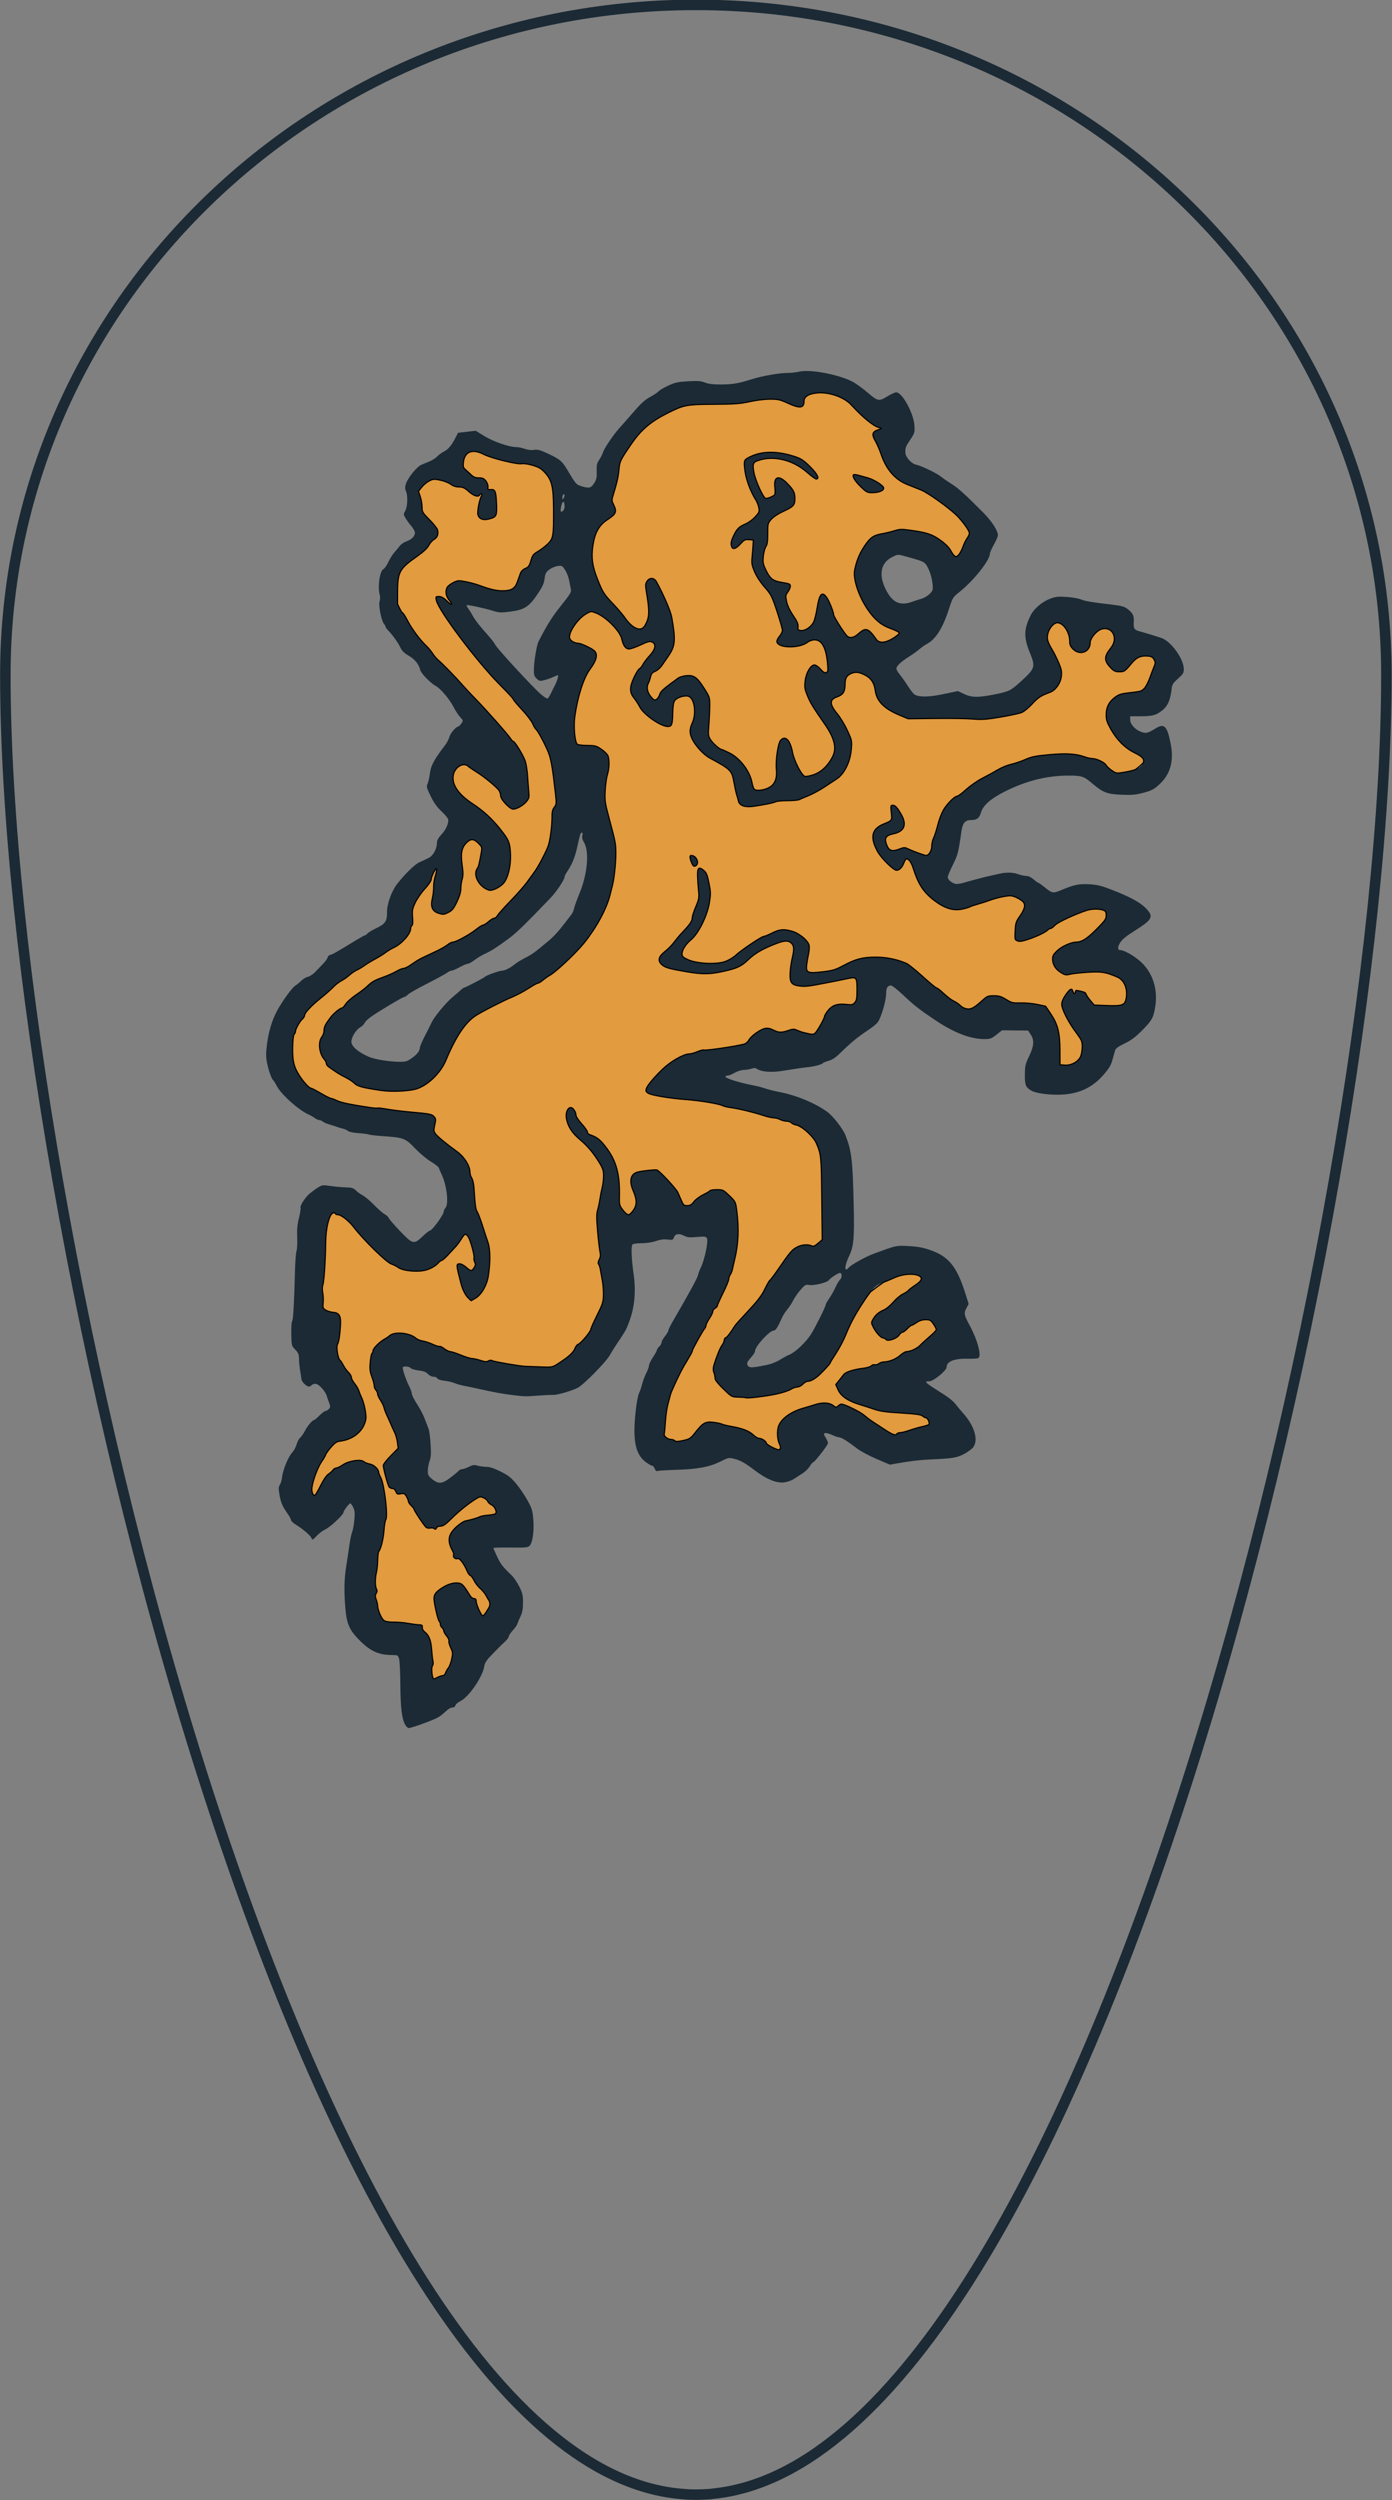 <?xml version="1.0" encoding="UTF-8" standalone="no"?>
<!-- Created with Inkscape (http://www.inkscape.org/) -->

<svg
   xmlns:dc="http://purl.org/dc/elements/1.1/"
   xmlns:cc="http://creativecommons.org/ns#"
   xmlns:rdf="http://www.w3.org/1999/02/22-rdf-syntax-ns#"
   xmlns:svg="http://www.w3.org/2000/svg"
   xmlns="http://www.w3.org/2000/svg"
   xmlns:sodipodi="http://sodipodi.sourceforge.net/DTD/sodipodi-0.dtd"
   xmlns:inkscape="http://www.inkscape.org/namespaces/inkscape"
   width="54.938"
   height="98.628"
   id="svg4500"
   version="1.1"
   inkscape:version="0.48.2 r9819"
   sodipodi:docname="tlg.lion-knight.shield.long">
  <rect width="100%" height="100%" fill="#808080" stroke="none"/>
  <defs
     id="defs4502">
    <mask
       maskUnits="userSpaceOnUse"
       id="mask5096">
      <path
         inkscape:connector-curvature="0"
         id="path5098"
         d="m 376.025,528.568 c -15.051,0 -27.252,11.838 -27.252,26.436 0,21.363 11.827,70.223 26.553,71.745 0.117,0.01 0.232,0.02 0.35,0.03 0.117,0.006 0.232,0.01 0.35,0.01 0.118,0 0.232,-0.006 0.35,-0.01 0.117,-0.006 0.233,-0.01 0.35,-0.03 14.726,-1.522 26.553,-50.382 26.553,-71.745 0,-14.598 -12.201,-26.436 -27.252,-26.436 z"
         style="fill:#ffffff;fill-opacity:1;stroke:#1b2a34;stroke-width:0.414" />
    </mask>
  </defs>
  <sodipodi:namedview
     id="base"
     pagecolor="#ffffff"
     bordercolor="#666666"
     borderopacity="1.0"
     inkscape:pageopacity="0.0"
     inkscape:pageshadow="2"
     inkscape:zoom="6.1300268"
     inkscape:cx="13.981213"
     inkscape:cy="49.313858"
     inkscape:document-units="px"
     inkscape:current-layer="layer1"
     showgrid="false"
     showguides="true"
     inkscape:guide-bbox="true"
     fit-margin-top="0"
     fit-margin-left="0"
     fit-margin-right="0"
     fit-margin-bottom="0"
     inkscape:window-width="1280"
     inkscape:window-height="968"
     inkscape:window-x="-4"
     inkscape:window-y="-4"
     inkscape:window-maximized="1">
    <sodipodi:guide
       orientation="0,1"
       position="0.127,237.084"
       id="guide4519" />
    <sodipodi:guide
       orientation="1,0"
       position="0.127,222.583"
       id="guide4521" />
    <sodipodi:guide
       orientation="1,0"
       position="131.627,176.443"
       id="guide4525" />
  </sodipodi:namedview>
  <g
     inkscape:label="Layer 1"
     inkscape:groupmode="layer"
     id="layer1"
     transform="translate(-348.562,-528.375)">
    <g
       id="g5092"
       mask="url(#mask5096)">
      <rect
         transform="translate(348.562,528.375)"
         y="-0.23"
         x="0.127"
         height="99.836"
         width="55.012"
         id="rect4580"
         style="fill:#f2f3f2;fill-opacity:1;stroke:none" />
      <path
         id="rect4555"
         transform="translate(348.562,528.375)"
         d="M -6.5 0.219 L -6.5 35.625 L 28.094 35.625 L 28.094 99.094 L 63.188 99.094 L 63.188 35.625 L 28.562 35.625 L 28.562 0.219 L -6.5 0.219 z "
         style="fill:#c4281b;stroke:none" />
    </g>
    <g
       transform="matrix(0.045,0,0,0.045,359.811,543.371)"
       style="display:inline"
       inkscape:label="outline"
       id="layer2">
      <path
         sodipodi:nodetypes="cssssssssssssssssssssscccccssssscssssssssssssssssssssscssssssssssssssssssssssssssssssssssssssssssssscsssssssssssssssssssssssscsssssssssssssssscsccsscssssssssscscssccssscsccssscssscsssssccssccssssssssssssssssssssscssssssssssssssscssssssssssssssccsscscsssssssscscccssssssssssscccsssscsssssssssssssssssssssssscccccsssssssssssssssssssssssssssssssssssssssssscsssscsssssssssssscccssssssssssscsssssssssssccsssssssssssscssssssssssssssssssssssssssssssssssssssssssssssssssscccsssssssssssssssssssssssssssssssssssssssssssssssssssssssssssssssscssssssssssssssssssssssssssssssssssssssssssssssssscsssssssssssssssssssssssssssssssssssssssssssssssssssssssssssssssssssssscccssssssssssssssssssssssssscsssssssssssssssssssssssssssssssssssssssssssssssssssssssssssscccsssssssssccccccssssssssssscssscsssssssssssscsssssssssssssssssssssssccssssssssssssssssssssssscccssscssssssssssccsssssssssssssssssssssssssssssssscssssssscccssssssssssssssssssssssssscssssssssssssssssssssssssssssssssssssssssssssssssssssssssscsssssscssssssscssssssssssssssssscccscsscsssscscssscccccccccsccssscscscsccscssssccscsscscssccccccscccsssscsssccsccsssscssssssscssssssssssssssssssssssssscsssscccssssssssssssscssssssssssssssssssssssssssssssssssssssssssssssssssssssssssssssccsssssscccsssssssssssssssssccsssssssssssccscsscccssssssssccsssssssssssssssssscsssssscsscssssssssssssscsssssssssssssssssscsssssssssssssssssssssssssss"
         inkscape:connector-curvature="0"
         id="path3010"
         d="m 458.234,-7.994 c -2.896,-0.056 -5.403,0.146 -7.344,0.594 -2.654,0.612 -7.267,1.094 -10.25,1.094 -7.223,0 -22.17,2.651 -31.438,5.562 -11.828,3.716 -16.713,4.526 -26.969,4.563 -6.809,0.024 -10.838,-0.46 -13.906,-1.688 -3.536,-1.415 -6.211,-1.61 -14.781,-1.125 -8.903,0.504 -11.497,1.072 -17.375,3.781 -3.8,1.751 -7.672,4.041 -8.625,5.094 -0.953,1.053 -4.322,3.291 -7.469,4.969 -4.13,2.201 -7.878,5.55 -13.531,12.094 -4.307,4.986 -10.115,11.582 -12.906,14.656 -5.701,6.279 -13.811,18.3 -14.906,22.094 -0.397,1.375 -1.815,4.139 -3.156,6.125 -2.051,3.036 -2.419,4.64 -2.219,10.062 0.192,5.192 -0.183,7.141 -1.969,10.031 -2.884,4.666 -4.439,5.156 -10.594,3.344 -5.401,-1.59 -5.655,-1.884 -12.875,-14.062 -5.102,-8.606 -6.951,-10.074 -20.062,-16 -4.406,-1.991 -6.74,-2.497 -9.5,-2.031 -2.261,0.382 -5.327,0.049 -8.031,-0.906 -2.407,-0.85 -5.831,-1.562 -7.625,-1.562 -6.091,0 -19.837,-4.727 -27.75,-9.562 l -7.75,-4.75 -7.75,0.906 -7.75,0.906 -2.062,4.094 c -3.42,6.769 -6.421,10.364 -10.281,12.344 -2.016,1.034 -4.701,2.985 -5.969,4.344 -1.268,1.359 -4.193,3.237 -6.5,4.188 -2.307,0.95 -5.643,2.345 -7.406,3.094 -3.923,1.667 -11.916,11.571 -13.469,16.688 -0.857,2.823 -0.841,4.399 0.031,6.312 1.779,3.905 1.436,13.776 -0.594,17.313 -1.669,2.908 -1.64,3.188 0.188,6.344 1.05,1.812 3.146,4.717 4.656,6.469 1.51,1.751 3.056,4.173 3.438,5.375 0.977,3.079 -2.145,6.85 -7.031,8.5 -2.2,0.743 -4.9,2.532 -6,4 -1.1,1.468 -3.287,4.089 -4.844,5.812 -1.557,1.724 -3.877,5.455 -5.188,8.312 -1.31,2.857 -3.262,5.657 -4.312,6.219 -3.396,1.817 -5.338,15.808 -3.219,23.094 0.4,1.375 0.276,3.783 -0.25,5.344 -1.102,3.275 1.654,17.104 3.938,19.75 0.749,0.868 1.375,1.981 1.375,2.469 0,0.487 0.902,1.787 2,2.906 3.901,3.977 9.019,11.09 10.906,15.156 1.407,3.031 3.328,4.949 7.25,7.219 5.504,3.185 8.96,7.436 10.25,12.625 0.761,3.061 9.017,11.528 13.688,14.031 4.055,2.174 12.088,11.644 15.375,18.125 1.638,3.23 4.289,7.291 5.875,9.031 2.867,3.146 2.883,3.178 1.031,5.719 -1.024,1.405 -2.161,2.576 -2.531,2.594 -2.048,0.096 -6.935,5.709 -7.812,8.969 -0.559,2.076 -2.378,5.51 -4.031,7.656 -9.132,11.855 -12.401,17.853 -13.062,23.906 -0.361,3.3 -1.259,7.443 -2,9.219 -1.267,3.037 -1.12,3.727 2.594,11.344 2.849,5.843 5.56,9.595 9.719,13.5 3.17,2.976 5.75,6.214 5.75,7.188 0,4.06 -2.169,8.69 -5.969,12.812 -2.813,3.052 -4.031,5.299 -4.031,7.344 0,5.54 -3.44,11.603 -7.656,13.531 -2.121,0.97 -5.706,2.629 -7.969,3.688 -3.904,1.826 -12.136,9.875 -19,18.531 -5.044,6.361 -9.21,17.753 -9.125,25.031 0.093,7.979 -1.484,10.338 -9.5,14.125 -3.483,1.645 -6.927,3.715 -7.656,4.594 -0.729,0.878 -1.689,1.594 -2.125,1.594 -0.436,0 -4.091,2.012 -8.125,4.469 -17.427,10.614 -20.462,12.333 -22.344,12.688 -1.094,0.206 -2.145,1.22 -2.344,2.25 -0.198,1.03 -1.992,3.552 -4,5.594 -2.008,2.042 -5.161,5.299 -7,7.25 -1.839,1.951 -4.679,3.798 -6.312,4.125 -1.634,0.327 -4.336,1.961 -6,3.625 -1.664,1.664 -3.819,3.454 -4.781,3.969 -2.304,1.233 -8.866,9.815 -14.094,18.438 -6.521,10.755 -10.197,22.874 -11.531,37.938 -0.499,5.634 -0.181,8.97 1.531,15.656 1.197,4.675 3.006,9.4 4,10.5 0.994,1.1 2.576,3.575 3.531,5.5 3.62,7.297 19.331,21.392 28,25.125 1.65,0.711 4.063,2.109 5.375,3.094 1.312,0.984 3.092,1.781 3.938,1.781 0.845,0 2.257,0.616 3.125,1.344 0.868,0.727 3.587,1.883 6.062,2.594 2.475,0.71 5.4,1.649 6.5,2.094 1.1,0.445 3.35,1.108 5,1.469 1.65,0.361 3.706,1.291 4.562,2.062 0.92,0.828 4.746,1.601 9.344,1.906 4.28,0.284 8.239,0.833 8.812,1.188 0.574,0.355 6.041,0.986 12.156,1.406 18.575,1.276 19.855,1.758 28.563,10.844 4.154,4.335 10.426,9.541 13.906,11.594 3.48,2.052 6.536,4.478 6.812,5.375 0.277,0.897 1.449,3.623 2.594,6.062 4.513,9.613 6.272,25.717 3.188,29.125 -0.791,0.875 -1.435,2.25 -1.438,3.031 -0.008,2.9 -10.264,16.906 -12.375,16.906 -0.518,0 -3.311,2.25 -6.219,5 -7.624,7.211 -8.571,6.984 -19.688,-4.625 -5.068,-5.292 -9.522,-10.433 -9.906,-11.438 -0.384,-1.004 -1.959,-2.5 -3.5,-3.312 -1.541,-0.813 -5.737,-4.466 -9.312,-8.125 -3.575,-3.659 -8.068,-7.467 -10,-8.469 -1.932,-1.002 -4.672,-2.953 -6.062,-4.344 -2.127,-2.127 -3.534,-2.562 -8.969,-2.719 -3.552,-0.102 -9.619,-0.655 -13.469,-1.219 -6.578,-0.963 -7.22,-0.87 -10.812,1.375 -2.102,1.314 -5.375,3.693 -7.281,5.281 -3.853,3.209 -8.885,11.036 -8,12.469 0.314,0.507 -0.3,4.46 -1.375,8.781 -1.459,5.868 -1.852,10.214 -1.562,17.219 0.213,5.159 -0.073,10.559 -0.625,12 -0.552,1.441 -1.184,10.275 -1.406,19.625 -0.618,25.991 -1.485,40.878 -2.469,42.062 -0.49,0.59 -0.806,5.613 -0.688,11.188 0.211,9.959 0.275,10.207 3.469,13.5 2.744,2.83 3.251,4.131 3.313,8.312 0.04,2.724 0.515,7.412 1.031,10.438 0.516,3.025 0.996,6.175 1.062,7 0.148,1.823 2.649,4.846 5.156,6.188 1.366,0.731 2.329,0.539 3.719,-0.719 1.23,-1.113 2.735,-1.498 4.344,-1.094 2.572,0.646 7.897,6.701 8.906,10.125 0.324,1.1 1.248,3.8 2.062,6 1.325,3.578 1.311,4.184 -0.094,5.75 -0.864,0.963 -2.166,1.75 -2.906,1.75 -0.74,0 -3.144,1.8 -5.344,4 -2.2,2.2 -4.365,4 -4.812,4 -1.408,0 -5.883,5.337 -7.969,9.5 -1.102,2.2 -2.964,4.856 -4.125,5.906 -1.161,1.05 -2.593,3.75 -3.188,6 -0.594,2.25 -2.326,5.444 -3.875,7.094 -3.377,3.598 -8.109,15.106 -8.812,21.438 -0.279,2.509 -1.169,5.583 -1.969,6.812 -1.216,1.869 -1.26,3.318 -0.281,8.938 1.199,6.887 2.477,9.834 7.281,16.688 1.512,2.158 2.75,4.546 2.75,5.281 0,0.736 1.913,2.533 4.25,4 6.561,4.119 12.903,9.558 13.75,11.812 0.714,1.899 1.021,1.765 4.531,-1.938 2.073,-2.187 5.48,-4.741 7.594,-5.688 4.095,-1.833 15.875,-12.8 15.875,-14.781 0,-1.489 4.94,-8.062 6.062,-8.062 0.459,0 1.607,1.614 2.531,3.562 1.339,2.821 1.536,5.052 1,10.969 -0.37,4.086 -1.247,8.884 -1.969,10.688 -0.721,1.803 -1.864,7.331 -2.531,12.281 -0.667,4.95 -1.88,13.05 -2.688,18 -1.757,10.776 -1.967,22.152 -0.656,37.031 1.164,13.213 3.614,18.682 12.156,27.312 9.75,9.85 17.076,13.156 29.062,13.156 4.631,0 4.914,0.162 5.844,3.25 0.538,1.788 1.044,12.25 1.125,23.25 0.15,20.437 1.468,30.432 4.625,35.25 0.815,1.244 2.065,2.25 2.781,2.25 2.272,0 21.51,-6.978 25.406,-9.219 2.059,-1.184 5.249,-3.648 7.062,-5.469 1.853,-1.86 4.313,-3.312 5.625,-3.312 1.451,0 2.504,-0.697 2.812,-1.875 0.273,-1.043 2.155,-2.676 4.156,-3.625 7.399,-3.511 19.467,-20.933 21.062,-30.375 0.589,-3.487 1.928,-5.561 6.875,-10.594 3.379,-3.438 6.669,-6.795 7.312,-7.469 0.643,-0.673 2.556,-2.499 4.25,-4.062 1.694,-1.563 3.094,-3.483 3.094,-4.281 0,-0.798 1.58,-3.184 3.5,-5.281 1.92,-2.097 3.763,-4.74 4.094,-5.875 0.33,-1.135 1.563,-4.088 2.75,-6.562 1.618,-3.375 2.156,-6.375 2.156,-12 0,-6.502 -0.429,-8.382 -3.312,-14.125 -1.829,-3.644 -4.935,-8.144 -6.875,-10 -7.801,-7.467 -9.439,-9.592 -12.562,-16.25 -1.79,-3.816 -3.25,-7.189 -3.25,-7.5 0,-0.311 6.805,-0.477 15.125,-0.375 13.429,0.165 15.307,-0.03 16.75,-1.625 2.55,-2.817 3.931,-12.572 3.188,-22.625 -0.266,-3.589 -0.531,-5.899 -1.062,-8 -0.671,-2.655 -1.79,-4.968 -4,-9 -2.412,-4.401 -6.9,-11.012 -9.969,-14.688 -4.59,-5.498 -7.015,-7.403 -13.75,-10.75 -5.491,-2.729 -9.537,-4.062 -12.25,-4.062 -2.224,-0.003 -5.706,-0.464 -7.75,-1.031 -3.108,-0.863 -4.378,-0.704 -7.719,1 -2.197,1.121 -4.852,2.031 -5.906,2.031 -1.055,0 -2.463,0.696 -3.156,1.531 -0.694,0.836 -3.972,3.536 -7.25,6 -7.285,5.476 -10.318,5.728 -15.812,1.312 -3.462,-2.782 -3.938,-3.68 -3.938,-7.375 0,-2.314 0.703,-6.187 1.562,-8.594 1.239,-3.47 1.423,-6.548 0.875,-14.875 -0.38,-5.775 -1.118,-11.625 -1.656,-13 -0.538,-1.375 -2.045,-5.31 -3.312,-8.75 -1.268,-3.44 -4.352,-9.389 -6.875,-13.219 -2.523,-3.83 -4.594,-7.92 -4.594,-9.094 0,-1.174 -1.093,-4.225 -2.438,-6.781 -2.315,-4.401 -5.562,-13.792 -5.562,-16.094 0,-1.568 5.58,-1.292 6.938,0.344 0.642,0.774 3.807,1.72 7.031,2.094 4.336,0.503 6.449,1.309 8.125,3.094 1.318,1.403 3.388,2.406 4.969,2.406 1.495,0 2.981,0.656 3.281,1.438 0.336,0.876 2.76,1.667 6.344,2.094 3.197,0.381 7.162,1.307 8.812,2.062 1.65,0.755 5.475,1.839 8.5,2.406 3.025,0.567 9.325,1.89 14,2.938 12.144,2.72 20.409,4.204 29,5.219 10.311,1.218 10.252,1.229 21.5,0.406 5.5,-0.402 11.682,-0.686 13.75,-0.625 3.423,0.102 16.356,-3.68 21.25,-6.219 5.209,-2.702 25.023,-22.868 28.219,-28.719 1.352,-2.475 4.111,-6.918 6.125,-9.875 4.98,-7.312 8.075,-12.328 8.75,-14.125 0.31,-0.825 1.195,-3.075 1.938,-5 4.807,-12.455 6.156,-26.872 3.969,-42 -1.798,-12.436 -2.299,-23.913 -1.125,-25.812 0.453,-0.734 3.497,-1.199 7.938,-1.219 4.377,-0.02 9.35,-0.754 12.688,-1.906 3.805,-1.314 6.929,-1.733 10.219,-1.344 4.428,0.524 4.782,0.4 5.719,-2.062 1.186,-3.119 4.514,-3.512 9.25,-1.062 2.442,1.263 4.671,1.453 10.844,0.906 6.959,-0.616 7.914,-0.494 8.781,1.156 1.33,2.533 -1.904,18.231 -5.219,25.344 -1.41,3.025 -2.602,6.175 -2.656,7 -0.12,1.847 -8.218,16.639 -22.562,41.312 -1.861,3.202 -3.375,6.415 -3.375,7.125 0,0.71 -1.35,2.986 -3,5.062 -1.65,2.076 -3,4.561 -3,5.5 0,0.939 -0.9,2.505 -2,3.5 -1.1,0.995 -2,2.323 -2,2.938 0,0.615 -1.575,3.515 -3.5,6.438 -1.925,2.923 -3.5,6.18 -3.5,7.25 0,1.07 -1.087,4.117 -2.438,6.781 -1.35,2.664 -3.001,7.039 -3.656,9.719 -0.655,2.68 -1.799,6.07 -2.531,7.531 -2.195,4.381 -4.634,26.328 -4.094,36.844 0.616,11.986 3.508,18.965 9.812,23.75 2.355,1.788 4.886,3.25 5.625,3.25 0.739,0 1.768,1.163 2.312,2.594 0.658,1.73 1.494,2.417 2.5,2.031 0.832,-0.319 8.378,-0.788 16.75,-1.031 18.423,-0.536 28.876,-2.518 38.406,-7.281 6.928,-3.463 7.354,-3.543 12,-2.375 5.656,1.422 9.289,3.486 18.875,10.719 9.558,7.212 18.359,10.768 24.844,10 2.698,-0.32 6.523,-1.64 8.5,-2.938 1.977,-1.298 5.449,-3.537 7.719,-4.969 2.27,-1.431 5.131,-4.226 6.344,-6.188 1.213,-1.962 2.556,-3.562 3,-3.562 1.26,0 13.031,-15.187 13.031,-16.812 0,-0.797 -0.949,-2.96 -2.094,-4.812 -1.758,-2.844 -1.847,-3.457 -0.594,-3.938 0.816,-0.313 3.533,0.362 6.031,1.5 2.499,1.138 5.351,2.113 6.344,2.156 2.091,0.091 7.804,3.626 15.5,9.625 2.975,2.319 10.736,6.518 17.25,9.312 l 11.844,5.062 6.125,-1.094 c 11.434,-2.051 20.078,-3.082 29.094,-3.469 19.666,-0.843 23.643,-1.492 29.906,-4.844 3.28,-1.756 6.892,-4.446 8.031,-6 4.524,-6.172 1.039,-18.338 -8.281,-28.938 -2.781,-3.163 -6.222,-7.275 -7.656,-9.156 -1.435,-1.881 -5.632,-5.33 -9.312,-7.656 -17.614,-11.131 -18.515,-11.938 -13.438,-11.938 3.779,0 15.25,-9.38 15.25,-12.469 0,-4.933 6.908,-7.658 18.531,-7.312 4.383,0.13 8.595,-0.152 9.344,-0.625 2.987,-1.885 -0.823,-16.079 -7.688,-28.688 -4.912,-9.023 -5.195,-10.585 -2.75,-15.125 l 1.906,-3.594 -2.781,-8.844 c -7.458,-23.699 -14.542,-32.611 -30.406,-38.219 -6.647,-2.35 -11.084,-3.197 -19.156,-3.656 -11.263,-0.641 -10.72,-0.767 -31,6.719 -7.066,2.608 -19.901,9.759 -21.969,12.25 -3.926,4.73 -3.666,-1.683 0.406,-10.125 4.106,-8.512 4.72,-15.187 4.094,-44.156 -0.862,-39.884 -1.775,-47.843 -7.156,-61.656 -2.33,-5.983 -10.882,-16.984 -16.188,-20.812 -10.574,-7.631 -26.667,-14.336 -41.188,-17.156 -4.675,-0.908 -10.525,-2.348 -13,-3.219 -2.475,-0.871 -6.75,-2.005 -9.5,-2.531 -13.249,-2.538 -25.5,-6.339 -25.5,-7.906 0,-0.475 0.862,-0.875 1.906,-0.875 1.044,0 3.856,-1.1 6.25,-2.469 2.397,-1.371 5.954,-2.493 7.938,-2.5 1.98,-0.007 4.996,-0.504 6.688,-1.094 2.433,-0.848 3.551,-0.747 5.406,0.469 3.474,2.276 12.322,2.944 20.812,1.594 13.01,-2.07 19.382,-2.986 23.688,-3.438 5.391,-0.565 12.089,-2.369 12.75,-3.438 0.284,-0.46 2.637,-1.433 5.219,-2.156 3.705,-1.037 6.396,-3.005 12.812,-9.375 4.472,-4.44 11.404,-10.344 15.406,-13.094 14.402,-9.896 14.79,-10.241 17,-15.719 3.015,-7.473 5.125,-16.169 5.125,-21.125 0,-4.578 1.335,-6.656 4.25,-6.656 1.009,0 5.738,3.725 10.531,8.281 9.415,8.948 14.746,13.12 28.75,22.438 16.335,10.868 30.548,16.281 42.688,16.281 4.986,0 6.144,-0.4 10.5,-3.844 l 4.875,-3.875 11.406,0.125 11.438,0.094 2.281,3.406 c 3.371,5.002 3.003,10.171 -1.344,19.125 -3.276,6.75 -3.637,8.315 -3.719,16.156 -0.098,9.368 0.847,11.505 6.344,14.312 4.384,2.239 16.515,3.696 26.25,3.156 15.353,-0.851 26.724,-6.287 36.312,-17.281 4.838,-5.548 6.589,-8.413 7.844,-13 0.885,-3.236 1.926,-7 2.344,-8.375 0.56,-1.844 2.764,-3.461 8.375,-6.156 5.8,-2.786 9.465,-5.52 15.375,-11.5 8.65,-8.753 9.949,-11.102 11.5,-20.812 2.501,-15.654 -2.458,-30.394 -13.438,-39.969 -5.663,-4.939 -13.983,-9.562 -17.219,-9.562 -2.521,0 -2.535,-2.721 -0.031,-6.688 1.672,-2.648 5.436,-5.76 11.812,-9.75 15.647,-9.791 17.394,-12.418 12.25,-18.531 -5.223,-6.207 -14.105,-11.223 -32.312,-18.25 -8.494,-3.278 -12.21,-4.161 -19.062,-4.531 -9.055,-0.489 -12.945,0.342 -24.75,5.25 -7.026,2.921 -7.589,2.787 -14.906,-3.125 -2.293,-1.852 -4.49,-3.375 -4.875,-3.375 -0.385,0 -2.246,-1.35 -4.125,-3 -2.081,-1.827 -4.521,-3 -6.25,-3 -1.562,0 -4.755,-0.675 -7.094,-1.5 -5.007,-1.767 -10.328,-1.904 -16.812,-0.438 -2.581,0.584 -6.713,1.518 -9.188,2.062 -4.626,1.018 -17.112,4.326 -22.562,5.969 -1.689,0.509 -4.226,0.906 -5.625,0.906 -3.161,0 -7.812,-3.536 -7.812,-5.938 0,-0.985 2.031,-5.843 4.5,-10.812 4.39,-8.834 5.027,-11.39 7.469,-29.219 0.993,-7.249 3.245,-10.031 8.094,-10.031 5.453,0 7.593,-1.562 9.062,-6.562 1.87,-6.364 8.602,-12.278 21.125,-18.562 18.588,-9.328 36.836,-13.886 55.625,-13.875 11.933,0.007 13.366,0.498 21.438,7.344 8.868,7.521 12.65,8.934 25.188,9.438 9.203,0.37 12.365,0.093 19.312,-1.781 7.071,-1.908 9.09,-2.986 13.688,-7.188 9.835,-8.989 13.077,-20.661 9.969,-36.094 -3.119,-15.482 -5.556,-17.825 -13.469,-12.906 -6.731,4.184 -8.228,4.497 -12.906,2.625 -5.128,-2.052 -9.094,-6.636 -9.094,-10.5 l 0,-2.938 8.75,0 c 10.818,0 14.261,-0.94 19.75,-5.438 4.565,-3.74 6.835,-9.108 7.875,-18.562 0.427,-3.882 1.21,-5.118 5.594,-9 4.527,-4.008 5.081,-4.937 5.062,-8.5 -0.045,-8.814 -11.103,-24.157 -19.531,-27.125 -3.323,-1.17 -15.597,-4.906 -19.5,-5.938 -4.288,-1.134 -5.178,-2.495 -4.875,-7.375 0.381,-6.133 -0.501,-8.207 -4.906,-11.719 -3.252,-2.592 -5.066,-3.145 -14.219,-4.219 -18.119,-2.126 -23.58,-3.052 -27.344,-4.625 -2.009,-0.839 -7.59,-1.797 -12.406,-2.125 -7.564,-0.516 -9.544,-0.281 -14.656,1.656 -6.689,2.534 -13.847,8.588 -16.656,14.094 -6.216,12.185 -6.438,19.563 -1.031,32.844 5.21,12.799 4.874,13.917 -7.594,25.344 -9.038,8.284 -10.424,8.958 -23.5,11.562 -14.307,2.85 -19.792,2.751 -26.531,-0.438 l -5.406,-2.531 -12.688,2.656 c -12.709,2.667 -20.774,2.814 -25.156,0.469 -0.962,-0.515 -3.7,-3.983 -6.094,-7.719 -2.394,-3.736 -5.62,-8.287 -7.156,-10.094 -1.536,-1.807 -2.781,-4.085 -2.781,-5.062 0,-2.255 3.914,-5.921 11.25,-10.562 3.163,-2.001 7.213,-4.912 9,-6.469 1.787,-1.557 4.6,-3.55 6.25,-4.406 7.877,-4.086 14.097,-13.846 19.531,-30.656 3.271,-10.118 3.453,-10.41 9.406,-15.156 12.338,-9.837 26.562,-27.774 26.562,-33.5 0,-0.937 1.575,-4.527 3.5,-7.969 1.925,-3.442 3.505,-7.083 3.5,-8.094 -0.022,-4.144 -5.249,-12.236 -12.812,-19.844 -16.274,-16.369 -21.838,-21.39 -27.688,-25.063 -3.3,-2.072 -7.575,-5.032 -9.5,-6.562 -3.984,-3.168 -17.465,-9.624 -22,-10.531 -3.778,-0.756 -8.967,-6.512 -9.125,-10.125 -0.201,-4.599 0.143,-5.528 4.281,-11.719 3.84,-5.744 3.988,-6.278 3.594,-12.5 -0.682,-10.769 -10.693,-29 -15.938,-29 -1.098,0 -4.651,1.635 -7.875,3.625 -7.19,4.438 -8.315,4.238 -16.938,-3.156 -3.575,-3.066 -8.975,-7.074 -12,-8.906 -8.924,-5.405 -28.421,-10.005 -40.969,-10.25 z m 12.219,19.125 c 9.584,0.249 20.531,4.51 26,10.406 10.843,11.69 19.425,18.694 24.594,20.094 2.651,0.718 2.66,0.741 -1.031,1.969 -4.994,1.661 -5.594,4.089 -2.312,9.688 1.463,2.497 3.739,7.732 5.062,11.625 4.582,13.472 12.318,22.393 23.062,26.625 3.233,1.274 8.622,3.426 11.969,4.781 6.736,2.728 26.784,17.284 32.719,23.75 5.315,5.791 9.688,12.185 9.688,14.156 0,0.916 -0.92,2.939 -2.031,4.5 -1.112,1.561 -2.631,4.646 -3.406,6.844 -1.957,5.546 -4.502,9.128 -6.438,9.125 -0.925,-0.002 -2.711,-2.032 -4.125,-4.688 -1.718,-3.227 -4.587,-6.204 -9.188,-9.531 -7.27,-5.258 -11.897,-6.835 -26.312,-8.844 -7.864,-1.096 -9.653,-1.058 -14,0.344 -2.741,0.884 -7.665,2.082 -10.906,2.656 -7.954,1.409 -10.667,3.381 -16,11.5 -4.137,6.299 -6.612,12.464 -8.219,20.5 -1.503,7.514 3.558,22.854 11.281,34.188 6.316,9.269 12.084,14.082 20.406,17 4.204,1.474 7.438,3.19 7.438,3.938 0,0.729 -2.475,2.805 -5.5,4.625 -6.996,4.208 -12.082,4.466 -14.688,0.75 -6.873,-9.802 -9.223,-10.552 -15.438,-4.938 -4.278,3.865 -7.994,4.488 -10.438,1.75 -3.112,-3.487 -11.437,-16.743 -11.438,-18.219 -8e-4,-2.373 -3.916,-12.117 -6.125,-15.219 -4.112,-5.774 -6.417,-3.202 -8.406,9.344 -0.816,5.148 -2.236,10.718 -3.125,12.406 -2.198,4.176 -7.466,7.686 -11,7.281 -2.499,-0.286 -2.819,-0.691 -2.562,-3.406 0.218,-2.304 -0.863,-4.775 -4.312,-9.812 -2.971,-4.34 -4.983,-8.649 -5.719,-12.156 -1.051,-5.01 -0.968,-5.659 1.062,-8.406 1.211,-1.638 2.188,-3.888 2.188,-5 0,-2.022 -0.552,-2.285 -7.688,-3.469 -7.447,-1.235 -9.943,-3.093 -13.344,-10 -2.901,-5.893 -3.176,-7.238 -2.688,-12.625 0.301,-3.318 1.315,-7.198 2.25,-8.625 1.287,-1.964 1.678,-4.777 1.656,-11.531 -0.027,-8.591 0.082,-9.07 3.094,-12.5 1.826,-2.079 6.071,-4.874 10.188,-6.75 9.2,-4.193 10.531,-5.608 10.531,-11.188 0,-5.575 -1.008,-7.627 -6.812,-13.625 -7.305,-7.548 -11.915,-6.048 -10.781,3.5 0.343,2.892 0.272,5.784 -0.156,6.438 -0.857,1.308 -5.569,3.312 -7.781,3.312 -1.991,0 -9.018,-15.296 -10.375,-22.594 -1.334,-7.171 -0.899,-8.86 2.719,-10.25 13.645,-5.243 31.101,-1.24 43.969,10.094 3.59,3.163 7.132,5.75 7.875,5.75 3.266,0 1.002,-4.544 -5.406,-10.875 -5.578,-5.511 -7.879,-7.023 -13.25,-8.781 -15.187,-4.97 -28.259,-5.013 -38.688,-0.125 -6.128,2.872 -6.305,3.251 -5.188,12.25 0.978,7.877 4.779,18.225 9.375,25.531 1.211,1.925 2.496,5.18 2.875,7.219 0.621,3.336 0.308,4.11 -3.094,7.875 -2.079,2.301 -5.802,5.062 -8.281,6.125 -5.93,2.542 -7.761,4.293 -10.625,10.219 -2.452,5.073 -2.838,7.246 -1.781,10 1.018,2.653 3.694,1.767 7.594,-2.5 3.275,-3.583 4.143,-4.027 7.5,-3.75 l 3.812,0.312 -0.219,4.5 c -0.128,2.475 -0.514,7.264 -0.844,10.625 -0.517,5.277 -0.227,7.001 2.219,12.75 1.725,4.055 5.207,9.341 8.875,13.531 5.638,6.44 6.33,7.813 10.781,21.25 2.615,7.894 4.734,15.336 4.719,16.531 -0.015,1.195 -1.177,3.535 -2.594,5.219 -1.417,1.684 -2.436,3.846 -2.25,4.812 1.114,5.786 19.844,5.984 27.094,0.281 1.412,-1.111 4.067,-2 5.969,-2 6.316,0 10.11,6.885 11.344,20.5 0.603,6.656 0.492,7.536 -1.125,8.156 -1.334,0.512 -2.664,-0.267 -5,-2.969 -1.806,-2.089 -4.102,-3.688 -5.312,-3.688 -3.401,0 -7.489,7.147 -8.25,14.406 -0.55,5.246 -0.248,7.011 2.062,12.594 2.645,6.392 4.594,9.621 15.562,25.469 8.269,11.948 10.276,20.562 6.5,27.969 -3.926,7.7 -9.476,13.115 -15.938,15.531 -3.376,1.263 -7.069,2.008 -8.344,1.688 -2.821,-0.708 -9.386,-13.449 -10.812,-20.969 -2.059,-10.856 -6.341,-15.217 -10.469,-10.656 -2.283,2.523 -4.519,17.688 -3.75,25.469 0.75,7.593 -1.01,12.563 -5.469,15.438 -4.455,2.872 -12.266,3.959 -13.938,1.938 -0.617,-0.746 -1.445,-3.175 -1.844,-5.375 -1.884,-10.383 -10.669,-21.915 -20.156,-26.5 -3.403,-1.645 -6.466,-3 -6.812,-3 -1.531,0 -7.667,-5.507 -9.594,-8.625 -1.906,-3.083 -2.04,-4.308 -1.406,-12.156 0.387,-4.795 0.762,-12.346 0.812,-16.781 0.091,-8.003 0.032,-8.126 -4.875,-15.906 -6.129,-9.717 -9.146,-11.846 -15.812,-11.125 -2.682,0.29 -5.832,1.242 -7,2.094 -13.501,9.844 -15.201,11.345 -16.219,14.438 -0.599,1.821 -1.92,3.775 -2.938,4.344 -1.518,0.849 -2.344,0.469 -4.562,-2.188 -3.397,-4.069 -4.288,-8.407 -2.5,-11.906 0.753,-1.474 1.675,-4.169 2.062,-5.969 0.529,-2.455 1.548,-3.605 4.062,-4.656 1.844,-0.77 4.384,-2.958 5.656,-4.844 1.273,-1.886 4.018,-5.866 6.094,-8.875 5.829,-8.451 6.25,-13.796 2.688,-33.719 -0.972,-5.437 -7.349,-20.194 -13.438,-31.125 -2.004,-3.598 -5.951,-3.803 -8.156,-0.438 -1.599,2.441 -1.633,3.374 -0.406,10.812 2.372,14.38 2.388,19.599 0.125,24.875 -2.791,6.506 -5.6,7.736 -10.969,4.719 -2.281,-1.282 -5.576,-4.522 -7.5,-7.375 -1.885,-2.796 -6.429,-8.244 -10.094,-12.094 -9.155,-9.617 -9.996,-10.932 -14.594,-22.531 -4.688,-11.827 -5.689,-19.219 -4.031,-29.969 1.736,-11.252 5.404,-17.613 12.938,-22.5 7.238,-4.696 8.168,-6.885 5.344,-12.594 -1.886,-3.812 -1.942,-4.427 -0.594,-8.75 3.27,-10.486 4.545,-15.996 5.125,-22.531 0.635,-7.164 1.131,-8.192 11.031,-22.594 8.481,-12.338 17.066,-19.578 32.125,-27.062 13.977,-6.947 16.191,-7.351 40.125,-7.469 18.208,-0.09 23.025,-0.454 31.375,-2.312 5.612,-1.249 13.285,-2.188 17.812,-2.188 6.982,0 8.883,0.428 15.531,3.5 10.595,4.895 14.281,4.477 14.281,-1.625 0,-4.042 3.831,-6.512 11.25,-7.281 1.294,-0.134 2.631,-0.192 4,-0.156 z m -304.375,51.406 c 2.444,0.129 5.277,1.001 8.406,2.625 6.463,3.353 29.1,8.918 33.062,8.125 1.693,-0.339 5.748,0.242 9.656,1.406 5.357,1.596 7.565,2.891 10.719,6.312 6.055,6.569 7.466,12.327 7.594,31.313 0.164,24.344 -0.185,26.547 -5.031,31.25 -2.228,2.162 -6.154,5.14 -8.688,6.625 -4.022,2.357 -4.779,3.389 -6.156,8.125 -1.315,4.522 -2.133,5.649 -4.844,6.781 -1.989,0.831 -3.662,2.461 -4.312,4.219 -0.585,1.58 -1.816,5.032 -2.75,7.656 -2.084,5.853 -5.248,7.719 -13.031,7.719 -5.456,0 -10.718,-1.238 -21,-5 -2.75,-1.006 -7.945,-2.395 -11.531,-3.062 -6.037,-1.125 -6.833,-1.045 -10.719,0.938 -2.308,1.178 -4.65,3 -5.219,4.062 -1.771,3.309 -1.171,7.738 1.469,10.875 3.996,4.749 2.883,5.563 -1.625,1.188 -2.922,-2.836 -4.964,-4 -7.062,-4 -2.807,0 -2.939,0.167 -2.312,3.25 1.857,9.136 35.868,54.298 56.156,74.562 6.233,6.225 11.344,11.757 11.344,12.281 0,0.525 3.414,4.625 7.594,9.094 4.179,4.469 8.437,10.011 9.438,12.344 1,2.333 2.262,4.535 2.812,4.875 1.454,0.899 7.514,12.047 10.656,19.594 2.596,6.235 4,14.294 6.531,37.344 0.899,8.189 0.823,9.009 -1.062,11.406 -1.321,1.679 -2.002,4.039 -1.969,6.688 0.117,9.428 -1.713,23.317 -3.719,28.156 -2.907,7.015 -8.674,17.722 -11.938,22.188 -1.496,2.046 -4.515,6.194 -6.719,9.219 -2.204,3.025 -8.599,10.225 -14.188,16 -5.588,5.775 -10.697,11.512 -11.344,12.75 -0.647,1.238 -1.879,2.25 -2.75,2.25 -0.871,0 -3.121,1.35 -5,3 -1.879,1.65 -4.016,3 -4.75,3 -0.734,0 -3.534,1.741 -6.219,3.875 -5.746,4.568 -17.747,11.125 -20.375,11.125 -1.012,0 -3.102,1.047 -4.656,2.312 -1.555,1.265 -5.769,3.684 -9.344,5.375 -3.575,1.691 -8.525,4.022 -11,5.188 -4.799,2.26 -6.141,3.06 -12.344,7.375 -2.174,1.512 -4.818,2.75 -5.875,2.75 -1.057,0 -3.905,1.164 -6.344,2.594 -2.439,1.429 -7.254,3.6 -10.688,4.812 -8.277,2.923 -10.586,4.214 -14.75,8.188 -1.925,1.837 -6.425,5.293 -10,7.688 -3.575,2.394 -7.537,5.89 -8.812,7.781 -1.275,1.891 -2.625,3.474 -3,3.5 -1.997,0.139 -7.55,4.653 -10.5,8.531 -4.586,6.03 -5.688,8.286 -5.688,11.719 0,1.612 -0.9,4.07 -2,5.469 -3.348,4.256 -2.23,14.452 2.125,19.281 1.024,1.135 1.875,2.817 1.875,3.719 0,0.901 1.012,2.348 2.25,3.219 7.282,5.125 9.788,6.681 14.562,9.062 2.914,1.454 6.289,3.646 7.5,4.875 2.987,3.03 7.223,4.189 24.188,6.656 8.019,1.166 21.697,0.709 28.969,-0.969 10.324,-2.381 22.511,-13.679 27.406,-25.438 8.677,-20.844 17.162,-33.507 26.438,-39.375 6.235,-3.945 23.631,-12.797 31.781,-16.188 4.171,-1.735 10.627,-5.194 14.375,-7.656 3.748,-2.462 7.393,-4.469 8.094,-4.469 0.701,0 2.71,-1.208 4.469,-2.688 1.759,-1.48 4.5,-3.392 6.062,-4.25 5.286,-2.902 22.93,-19.512 29.812,-28.062 11.14,-13.841 19.956,-30.129 23,-42.5 0.677,-2.75 1.627,-6.575 2.125,-8.5 1.5,-5.799 2.984,-19.835 2.938,-27.906 -0.049,-8.469 -0.24,-9.448 -5.875,-30.562 -3.717,-13.929 -3.973,-15.651 -3.469,-24.5 0.298,-5.235 1.19,-11.533 1.969,-13.969 1.621,-5.068 1.833,-12.787 0.469,-16.375 -0.512,-1.346 -3.099,-3.936 -5.75,-5.75 -4.389,-3.003 -5.488,-3.311 -12.5,-3.375 -4.235,-0.038 -8.167,-0.511 -8.719,-1.062 -2.129,-2.128 -3.319,-15.401 -2.156,-23.875 2.462,-17.949 7.714,-34.326 13.531,-42.125 5.724,-7.674 6.894,-12.954 3.562,-15.969 -2.526,-2.286 -11.691,-6.531 -14.094,-6.531 -3.178,0 -6.945,-2.257 -7.5,-4.469 -1.219,-4.855 6.867,-16.843 14.281,-21.188 4.337,-2.541 4.415,-2.555 8.812,-0.875 8.736,3.336 21.048,15.753 22.625,22.812 1.318,5.898 3.394,8.719 6.406,8.719 1.388,0 5.955,-1.596 10.156,-3.562 6.296,-2.948 8.06,-3.401 9.969,-2.531 3.889,1.772 3.091,6.353 -2.062,11.906 -2.403,2.589 -5.092,6.092 -5.969,7.812 -0.877,1.721 -2.213,3.386 -3,3.688 -0.787,0.302 -2.885,3.626 -4.656,7.375 -4.116,8.711 -4.16,13.275 -0.188,18.219 1.608,2.001 3.879,5.524 5.062,7.844 3.472,6.806 18.405,17.221 24.75,17.25 3.357,0.015 4.057,-1.868 4.219,-11.406 0.102,-6.021 0.646,-9.676 1.656,-11.219 1.782,-2.719 8.279,-4.879 11.906,-3.969 5.425,1.362 7.469,14.859 3.562,23.469 -2.445,5.388 -2.482,8.801 -0.188,13.781 2.835,6.153 10.066,14.011 15.656,17.031 18.425,9.955 19.236,10.789 21.125,21.312 0.839,4.675 1.929,9.625 2.406,11 0.477,1.375 1.139,3.741 1.469,5.25 0.887,4.066 5.755,5.805 13.219,4.719 10.245,-1.491 17.546,-3.004 19.406,-4 0.993,-0.531 5.656,-0.969 10.375,-0.969 4.719,0 9.357,-0.411 10.312,-0.906 0.955,-0.495 4.675,-2.057 8.25,-3.5 3.575,-1.443 9.875,-4.884 14,-7.625 4.125,-2.741 8.93,-5.885 10.656,-7 6.578,-4.246 11.871,-14.834 12.781,-25.562 0.679,-8.002 0.637,-8.222 -3.375,-16.906 -2.236,-4.84 -6.116,-11.272 -8.594,-14.281 -7.248,-8.804 -7.36,-12.824 -0.469,-15.219 5.201,-1.808 6.979,-4.542 7,-10.812 0.019,-5.618 1.391,-8.025 5.594,-9.781 3.881,-1.621 7.119,-1.133 12.719,1.938 4.724,2.59 7.261,6.68 8.156,13.156 1.289,9.318 7.832,15.938 21.344,21.562 l 7.5,3.125 23.594,-0.281 c 12.977,-0.157 27.869,0.061 33.094,0.5 8.051,0.676 11.787,0.426 24.5,-1.719 8.25,-1.392 16.585,-3.206 18.531,-4.031 1.946,-0.825 6.065,-4.22 9.125,-7.531 5.225,-5.654 7.592,-7.178 15.625,-10.156 4.901,-1.817 9.187,-7.865 9.906,-13.938 0.496,-4.189 0.09,-6.225 -2.25,-11.781 -1.559,-3.702 -4.077,-8.832 -5.625,-11.375 -4.305,-7.071 -5.106,-10.055 -3.875,-14.625 1.321,-4.906 5.24,-9.266 8.281,-9.219 5.323,0.083 10.781,8.303 10.781,16.188 0,3.038 0.692,4.63 2.938,6.875 6.013,6.013 15.062,2.587 15.062,-5.688 0,-3.959 5.937,-10.847 10.281,-11.938 9.367,-2.351 14.467,8.28 7.906,16.469 -6.254,7.806 -6.254,11.327 0.031,17.812 2.587,2.669 3.946,3.25 7.375,3.25 4.379,0 4.612,-0.159 11.344,-8.125 3.793,-4.488 7.51,-6.095 13.156,-5.688 3.529,0.255 4.647,0.835 5.875,3.031 1.306,2.337 1.304,3.166 0.125,6 -0.752,1.809 -2.373,6.076 -3.594,9.5 -1.22,3.424 -3.275,7.623 -4.594,9.312 -2.246,2.878 -3.027,3.149 -12.281,4.188 -8.597,0.965 -10.409,1.501 -14,4.219 -5.305,4.015 -7.623,8.674 -7.625,15.344 -0.001,4.327 0.73,6.585 4.062,12.5 5.467,9.705 12.542,16.691 21.062,20.844 7.696,3.751 9.209,6.193 6.469,10.375 -2.06,3.144 -6.365,4.959 -15.5,6.5 -7.147,1.206 -7.247,1.19 -11.219,-1.562 -2.204,-1.527 -4.439,-3.638 -5,-4.688 -1.244,-2.325 -8.357,-5.689 -12.094,-5.719 -1.501,-0.012 -4.426,-0.647 -6.5,-1.406 -7.66,-2.806 -16.184,-3.348 -31.094,-2 -11.91,1.077 -15.444,1.77 -21,4.219 -3.675,1.62 -9.332,3.54 -12.562,4.25 -3.23,0.71 -8.405,2.813 -11.5,4.688 -3.095,1.874 -9.091,5.164 -13.344,7.312 -4.253,2.148 -10.735,6.608 -14.375,9.906 -3.64,3.299 -7.232,6 -8,6 -2.339,0 -9.201,6.924 -12.281,12.375 -1.6,2.831 -3.818,8.791 -4.938,13.281 -1.12,4.491 -2.762,9.549 -3.625,11.219 -0.863,1.669 -1.562,4.866 -1.562,7.094 0,3.824 -2.543,8.031 -4.844,8.031 -1.354,0 -11.322,-3.592 -15.344,-5.531 -3.528,-1.701 -3.888,-1.709 -8.281,-0.031 -6.217,2.374 -8.93,1.534 -10.906,-3.406 -2.465,-6.162 -1.042,-8.577 5.812,-10 9.53,-1.978 11.978,-7.955 6.906,-16.844 -3.64,-6.379 -5.301,-8.188 -7.562,-8.188 -1.77,0 -1.878,0.511 -1.25,6.375 0.766,7.156 0.927,6.91 -7.031,10.188 -10.277,4.233 -11.82,11.818 -4.938,24.125 3.314,5.926 13.867,16.312 16.562,16.312 2.424,0 4.752,-2.225 6.25,-5.969 0.887,-2.216 1.872,-4.031 2.188,-4.031 2.441,0 4.531,2.889 6.375,8.75 4.228,13.438 9.002,20.655 18.312,27.75 9.119,6.949 16.721,9.27 24.594,7.531 3.109,-0.687 6.106,-1.577 6.656,-1.969 0.55,-0.392 3.925,-1.522 7.5,-2.531 3.575,-1.01 8.525,-2.615 11,-3.562 2.475,-0.948 7.425,-2.261 11,-2.906 5.584,-1.008 7.064,-0.951 10.5,0.469 2.2,0.909 4.978,2.57 6.188,3.688 2.904,2.681 2.137,6.624 -2.594,13.281 -3.194,4.495 -3.596,5.796 -3.938,12.75 -0.368,7.485 -0.296,7.767 2.125,8.688 1.889,0.718 4.22,0.359 9.531,-1.438 7.817,-2.645 14.83,-6.018 16.938,-8.125 0.761,-0.761 1.931,-1.375 2.594,-1.375 0.663,0 2.328,-1.251 3.688,-2.781 2.249,-2.532 17.956,-9.847 28.031,-13.062 4.378,-1.397 10.935,-1.495 14.375,-0.188 2.099,0.798 2.562,1.643 2.562,4.594 0,3.202 -0.978,4.603 -8.812,12.438 -8.242,8.242 -12.664,10.973 -17.75,11 -4.101,0.021 -12.178,3.635 -16.031,7.188 -3.558,3.279 -4.406,4.736 -4.406,7.5 0,4.885 2.439,8.929 7.156,11.906 3.668,2.316 4.516,2.491 8.219,1.562 2.271,-0.57 9.38,-1.369 15.781,-1.75 11.929,-0.71 15.205,-0.159 25.562,4.188 6.222,2.611 9.476,10.715 7.719,19.219 -1.123,5.436 -3.516,6.269 -16.531,5.781 l -11.406,-0.438 -3.219,-3.812 c -1.786,-2.107 -3.505,-4.597 -3.812,-5.531 -0.551,-1.674 -1.273,-2.007 -6.719,-3.219 -2.062,-0.459 -2.75,-0.233 -2.75,0.906 0,2.262 -1.679,1.829 -2.312,-0.594 -0.78,-2.983 -2.571,-1.989 -6.375,3.531 -2.08,3.019 -3.312,5.981 -3.312,8.031 0,4.294 5.593,15.338 12.469,24.594 5.019,6.757 5.531,7.904 5.531,12.562 0,2.822 -0.627,6.666 -1.406,8.531 -1.934,4.629 -8.166,8.067 -13.844,7.656 l -4.25,-0.312 -0.031,-12.5 c -0.046,-15.595 -1.896,-22.952 -8.094,-32.156 l -4.5,-6.656 -7.188,-1.562 c -3.954,-0.858 -10.562,-1.467 -14.688,-1.344 -6.91,0.206 -7.899,-0.037 -12.75,-3.031 -4.27,-2.636 -6.315,-3.25 -10.781,-3.25 -4.977,0 -5.93,0.362 -9.75,3.812 -7.662,6.92 -10.3,8.374 -14.125,7.656 -1.903,-0.357 -4.283,-1.552 -5.281,-2.656 -0.998,-1.104 -3.388,-2.825 -5.312,-3.812 -3.458,-1.775 -5.367,-3.243 -11.781,-9.031 -1.806,-1.63 -3.725,-2.969 -4.25,-2.969 -0.525,0 -5.94,-4.506 -12.031,-10.031 -6.092,-5.526 -12.497,-10.67 -14.25,-11.406 -8.619,-3.621 -17.467,-5.396 -26.688,-5.406 -11.475,-0.013 -17.575,1.546 -28.375,7.312 -7.059,3.769 -9.439,4.49 -18.25,5.531 -13.132,1.552 -14.769,0.895 -14.062,-5.812 0.27,-2.566 1.009,-6.938 1.625,-9.688 0.616,-2.75 0.853,-6.212 0.531,-7.688 -0.892,-4.087 -8.446,-10.434 -14.562,-12.25 -7.574,-2.249 -11.185,-1.955 -17.906,1.438 -3.269,1.65 -6.602,3 -7.406,3 -1.851,0 -19.941,12.183 -24.594,16.562 -1.925,1.812 -5.927,4.222 -8.906,5.344 -7.634,2.875 -25.029,2.067 -32.844,-1.531 -4.369,-2.012 -5.25,-2.865 -5.25,-5.031 0,-3.403 3.268,-8.582 7.719,-12.25 6.73,-5.547 14.489,-21.184 16.344,-32.906 1.167,-7.375 1.119,-9.302 -0.438,-17 -1.41,-6.974 -2.281,-9.122 -4.438,-10.938 -4.354,-3.665 -5.707,-2.631 -5.594,4.281 0.054,3.29 0.437,9.119 0.844,12.969 0.682,6.45 0.502,7.599 -2.344,14.406 -1.698,4.063 -3.094,8.252 -3.094,9.312 0,3.402 -1.888,6.087 -10.531,15.156 -1.111,1.165 -3.516,4.15 -5.375,6.625 -1.859,2.475 -5.582,6.241 -8.25,8.344 -5.573,4.392 -6.375,7.928 -2.594,11.375 2.925,2.667 6.542,3.706 22,6.312 14.301,2.412 20.714,2.259 33.812,-0.781 10.501,-2.437 14.156,-4.22 19.938,-9.75 6.138,-5.871 12.75,-9.669 25.031,-14.375 6.9,-2.644 10.409,-2.685 12.969,-0.125 2.369,2.369 2.47,5.333 0.5,13.688 -0.803,3.407 -1.568,9.108 -1.719,12.656 -0.349,8.195 1.235,10.263 8.562,11.156 4.731,0.577 7.91,0.235 22.156,-2.562 2.75,-0.54 7.025,-1.375 9.5,-1.844 2.475,-0.469 7.122,-1.43 10.312,-2.125 7.747,-1.687 8.185,-1.136 8.156,10 -0.019,7.407 -0.348,9.235 -2,11.062 -1.729,1.913 -2.622,2.109 -7.281,1.562 -7.643,-0.897 -12.451,0.674 -16.125,5.312 -1.687,2.131 -3.062,4.463 -3.062,5.156 0,1.747 -6.598,13.354 -8.469,14.906 -0.882,0.732 -2.588,1.012 -4.031,0.656 -1.378,-0.34 -3.737,-0.894 -5.25,-1.219 -1.512,-0.325 -4.243,-1.247 -6.062,-2.062 -2.944,-1.32 -3.794,-1.307 -7.906,0.094 -6.056,2.064 -8.546,1.993 -13.25,-0.406 -2.736,-1.396 -4.892,-1.819 -7.219,-1.375 -4.238,0.808 -12.455,6.751 -14.312,10.344 -0.82,1.585 -2.623,3.041 -4.219,3.438 -8.504,2.113 -33.379,5.759 -35.031,5.125 -0.686,-0.263 -3.289,0.387 -5.812,1.469 -2.523,1.082 -5.708,1.969 -7.062,1.969 -5.063,0 -16.652,6.686 -23.875,13.781 -8.106,7.962 -12.923,13.84 -13.906,16.938 -0.52,1.638 -0.133,2.559 1.594,3.688 2.817,1.84 18.676,4.517 32.812,5.562 12.421,0.918 29.609,3.759 32.469,5.344 1.114,0.617 4.506,1.433 7.531,1.812 6.413,0.806 19.924,4.068 28.5,6.906 3.3,1.092 7.35,2.017 9,2.031 1.65,0.014 4.125,0.651 5.5,1.438 1.375,0.786 3.905,1.449 5.625,1.469 1.72,0.019 3.644,0.67 4.281,1.438 0.637,0.767 2.792,1.689 4.781,2.062 4.404,0.826 14.754,10.284 17,15.531 4.372,10.212 4.463,11.348 4.875,48.656 l 0.406,36.156 -3.594,3.156 c -2.436,2.139 -4.107,2.93 -5.219,2.438 -3.781,-1.675 -8.775,-1.355 -13.125,0.844 -4.536,2.293 -6.128,4.179 -17,19.938 -3.292,4.772 -6.457,8.958 -7.031,9.312 -0.574,0.355 -2.575,3.864 -4.469,7.812 -2.588,5.396 -6.142,10.055 -14.25,18.719 -5.933,6.34 -11.231,12.228 -11.781,13.094 -4.357,6.856 -6.785,10.053 -8.031,10.531 -0.802,0.308 -1.469,1.346 -1.469,2.312 0,0.967 -0.802,2.845 -1.781,4.156 -1.808,2.421 -4.971,10.107 -7.156,17.375 -0.879,2.923 -0.91,4.756 -0.125,6.812 0.591,1.548 1.062,3.848 1.062,5.094 0,1.5 2.45,4.627 7.25,9.281 7.226,7.007 7.275,7.053 13.094,7.188 3.212,0.074 6.138,0.308 6.5,0.531 1.202,0.742 17.505,-1.2 26.812,-3.188 5.042,-1.076 10.727,-2.921 12.625,-4.094 1.898,-1.173 4.555,-2.125 5.906,-2.125 1.352,0 3.521,-1.125 4.812,-2.5 1.292,-1.375 3.21,-2.5 4.25,-2.5 2.084,0 4.776,-1.256 8.094,-3.812 3.057,-2.355 11.656,-11.445 11.656,-12.312 0,-0.397 2.286,-4.197 5.094,-8.438 2.808,-4.24 6.671,-11.557 8.562,-16.25 4.122,-10.225 8.762,-18.756 16.406,-30.188 7.198,-10.764 9.795,-13.313 15.688,-15.406 2.612,-0.928 7.225,-2.84 10.25,-4.25 6.559,-3.057 15.252,-4.076 20.406,-2.375 5.17,1.706 4.554,4.572 -1.906,8.781 -2.75,1.792 -5.45,3.857 -6,4.594 -0.55,0.737 -2.712,2.162 -4.812,3.156 -2.1,0.994 -5.888,4.177 -8.406,7.094 -2.519,2.917 -6.206,5.981 -8.188,6.812 -4.596,1.928 -7.362,4.324 -9.562,8.188 -1.684,2.957 -1.682,3.221 0.25,7 2.472,4.834 6.653,9.406 8.562,9.406 0.784,0 1.91,0.627 2.531,1.375 1.607,1.936 9.495,-0.766 11.594,-3.969 0.864,-1.318 2.166,-2.406 2.875,-2.406 0.709,0 2.575,-1.35 4.156,-3 1.581,-1.65 3.274,-3 3.75,-3 0.476,0 2.508,-1.125 4.531,-2.5 2.492,-1.693 5.04,-2.5 7.906,-2.5 3.767,0 4.524,0.428 6.781,3.75 1.395,2.053 2.531,4.272 2.531,4.938 0,0.666 -2.558,3.356 -5.688,6 -3.129,2.644 -6.924,6.119 -8.438,7.719 -2.676,2.829 -8.588,5.563 -12.125,5.594 -0.961,0.008 -3.436,1.49 -5.5,3.312 -3.699,3.265 -9.713,5.657 -14.375,5.719 -1.311,0.018 -3.241,0.69 -4.312,1.5 -1.071,0.81 -2.711,1.259 -3.625,0.969 -0.914,-0.29 -2.209,0.104 -2.875,0.906 -0.666,0.803 -3.751,1.764 -6.875,2.125 -8.158,0.942 -15.452,3.204 -17.188,5.344 -0.825,1.017 -2.76,3.471 -4.312,5.438 l -2.844,3.562 1.969,4.438 c 2.567,5.803 8.654,9.954 19.375,13.219 4.58,1.395 9.662,3.031 11.312,3.625 6.064,2.181 10.351,2.788 25.875,3.75 11.895,0.737 16.273,1.364 17.562,2.531 0.946,0.856 2.25,1.562 2.906,1.562 1.638,0 3.768,4.843 2.594,5.906 -0.508,0.46 -3.188,1.291 -5.938,1.875 -2.75,0.584 -7.658,2.015 -10.906,3.156 -3.248,1.141 -6.93,2.062 -8.188,2.062 -1.257,0 -2.566,0.45 -2.906,1 -1.196,1.936 -3.773,0.939 -12.344,-4.75 -4.76,-3.159 -9.397,-6.197 -10.312,-6.75 -0.915,-0.553 -3.657,-2.692 -6.094,-4.75 -3.886,-3.283 -17.202,-9.75 -20.062,-9.75 -0.569,0 -1.833,0.739 -2.812,1.625 -1.644,1.488 -1.99,1.45 -4.469,-0.5 -3.191,-2.51 -9.283,-2.798 -15.625,-0.719 -2.357,0.773 -6.927,2.15 -10.156,3.062 -10.712,3.025 -18.956,8.783 -21.688,15.156 -1.893,4.415 -1.522,12.556 0.75,16.875 1.163,2.211 0.715,4.5 -0.875,4.5 -2.166,0 -10.812,-4.548 -10.812,-5.688 0,-1.632 -4.006,-4.312 -6.438,-4.312 -1.089,0 -3.324,-1.325 -5,-2.938 -3.653,-3.514 -9.592,-5.814 -19.125,-7.469 -3.883,-0.674 -7.627,-1.576 -8.312,-2 -0.685,-0.424 -3.806,-1.13 -6.938,-1.562 -7.37,-1.017 -9.764,0.227 -16.094,8.281 -4.618,5.876 -5.279,6.311 -11.062,7.594 -4.597,1.02 -6.43,1.101 -7.281,0.25 -0.626,-0.626 -2.076,-1.156 -3.219,-1.156 -3.055,0 -6.699,-2.882 -6.125,-4.844 0.268,-0.916 0.743,-5.847 1.062,-10.969 0.32,-5.122 1.3,-11.872 2.156,-15 0.857,-3.128 1.898,-7.037 2.312,-8.688 0.767,-3.051 8.551,-19.538 11.812,-25 6.204,-10.389 7.25,-12.256 7.25,-13.156 0,-1.212 9.419,-18.138 10.938,-19.656 0.592,-0.592 1.06,-1.772 1.062,-2.625 0.002,-0.853 1.355,-3.587 3,-6.062 1.645,-2.475 2.998,-5.276 3,-6.219 0.002,-0.943 0.9,-2.193 2,-2.781 1.1,-0.589 2.02,-1.613 2.031,-2.281 0.012,-0.668 2.262,-5.722 5,-11.219 2.738,-5.497 4.969,-10.913 4.969,-12.031 0,-1.118 0.625,-2.915 1.375,-4 0.75,-1.085 1.621,-3.319 1.938,-4.969 0.317,-1.65 1.069,-5.025 1.688,-7.5 3.511,-14.041 4.119,-27.747 1.969,-44 -0.968,-7.318 -1.13,-7.627 -6.469,-12.75 -5.237,-5.025 -5.678,-5.25 -10.906,-5.25 -3.004,0 -5.703,0.395 -6,0.875 -0.297,0.48 -3.054,2.106 -6.094,3.594 -3.04,1.487 -6.689,4.243 -8.125,6.125 -2.01,2.635 -3.357,3.406 -5.812,3.406 -2.799,0 -3.402,-0.519 -5,-4.25 -1.001,-2.337 -2.452,-5.633 -3.219,-7.312 -1.553,-3.405 -15.999,-18.91 -18.344,-19.688 -1.436,-0.476 -12.015,0.655 -16.781,1.781 -6.209,1.467 -7.817,7.628 -4.188,16.094 3.5,8.166 3.609,12.426 0.438,17.219 -1.513,2.286 -3.52,4.156 -4.5,4.156 -0.979,0 -3.208,-1.913 -4.938,-4.25 -2.965,-4.009 -3.121,-4.704 -2.938,-12.25 0.445,-18.361 -2.633,-30.17 -10.719,-41.219 -5.91,-8.075 -8.744,-10.362 -15.625,-12.625 -0.963,-0.317 -1.75,-1.316 -1.75,-2.219 0,-0.903 -2.25,-4.116 -5,-7.125 -2.823,-3.088 -5,-6.416 -5,-7.656 0,-2.756 -2.65,-6.656 -4.531,-6.656 -2.749,0 -4.709,4.591 -3.938,9.219 1.184,7.098 4.813,12.891 11.625,18.625 7.143,6.012 12.047,11.836 17.406,20.625 3.043,4.99 3.641,6.885 3.625,11.5 -0.01,3.039 -0.547,7.556 -1.188,10.031 -0.641,2.475 -1.535,6.975 -1.969,10 -0.434,3.025 -1.333,7.41 -2.031,9.719 -1.02,3.372 -1.052,7.007 -0.062,18.5 0.677,7.867 1.629,16.058 2.094,18.219 0.621,2.886 0.443,4.686 -0.656,6.812 -0.969,1.874 -1.174,3.299 -0.562,4.062 0.519,0.648 1.218,2.763 1.531,4.688 0.313,1.925 1.089,6.2 1.719,9.5 0.629,3.3 1.073,9.082 1,12.844 -0.119,6.159 -0.675,7.942 -5.594,17.75 -3.005,5.991 -5.469,11.51 -5.469,12.281 0,1.95 -8.773,12.418 -11,13.125 -1.004,0.319 -2.302,1.919 -2.875,3.562 -0.971,2.785 -4.456,6.381 -9.656,9.938 -10.562,7.224 -9.096,6.785 -21,6.344 -6.035,-0.224 -11.869,-0.439 -12.969,-0.469 -4.38,-0.119 -27.109,-3.995 -28.75,-4.906 -1.18,-0.656 -2.365,-0.599 -3.625,0.188 -1.464,0.914 -2.964,0.8 -6.938,-0.5 -2.788,-0.912 -6.166,-1.656 -7.5,-1.656 -1.334,0 -5.686,-1.35 -9.688,-3 -4.001,-1.65 -8.126,-3 -9.188,-3 -1.061,0 -3.479,-1.172 -5.344,-2.594 -1.865,-1.422 -3.779,-2.322 -4.25,-2.031 -0.471,0.291 -3.066,-0.509 -5.781,-1.781 -2.715,-1.272 -6.702,-2.581 -8.844,-2.906 -2.141,-0.325 -4.841,-1.44 -6,-2.469 -5.39,-4.786 -18.684,-6.069 -23.094,-2.219 -1.1,0.961 -3.058,2.305 -4.344,2.969 -4.005,2.068 -10.156,8.181 -10.156,10.094 0,1.004 -0.403,2.095 -0.906,2.406 -0.503,0.311 -1.212,3.797 -1.562,7.781 -0.522,5.937 -0.276,8.253 1.406,12.75 1.129,3.017 2.062,6.528 2.062,7.812 0,1.285 0.675,3.019 1.5,3.844 0.825,0.825 1.5,2.339 1.5,3.375 0,1.036 1.142,3.547 2.531,5.594 1.389,2.047 2.75,4.897 3.031,6.312 0.282,1.415 1.582,4.812 2.875,7.562 1.293,2.75 2.91,6.35 3.594,8 0.684,1.65 2.01,4.575 2.969,6.5 0.959,1.925 2.054,5.815 2.406,8.625 l 0.625,5.094 -6.5,6.594 c -3.584,3.619 -6.531,7.407 -6.531,8.438 0,2.883 4.01,17.581 5.188,19 0.575,0.693 1.922,1.25 2.969,1.25 1.13,0 2.286,1.076 2.875,2.625 0.869,2.286 1.419,2.537 4.281,2 2.852,-0.535 3.468,-0.259 4.969,2.281 0.945,1.6 1.719,3.562 1.719,4.344 0,0.782 1.125,2.458 2.5,3.75 1.375,1.292 2.5,2.747 2.5,3.219 0,1.204 8.743,14.329 10.531,15.813 0.81,0.673 2.444,0.942 3.656,0.625 1.212,-0.317 2.79,-0.089 3.5,0.5 0.952,0.79 1.45,0.658 1.906,-0.531 0.377,-0.983 1.785,-1.625 3.594,-1.625 2.349,0 4.482,-1.515 10.25,-7.25 6.575,-6.537 16.138,-14.055 22.344,-17.562 1.911,-1.08 2.843,-1.079 5.281,0 1.627,0.72 3.199,2.083 3.5,3.031 0.301,0.949 1.752,2.297 3.219,3 2.974,1.425 5.196,6.21 3.625,7.781 -0.535,0.535 -3.436,1.133 -6.469,1.344 -3.032,0.211 -6.392,0.865 -7.469,1.438 -1.915,1.018 -7.337,2.58 -12.594,3.656 -1.446,0.296 -4.879,2.562 -7.625,5.031 -7.459,6.707 -8.383,12.444 -3.406,21.375 0.714,1.28 1.066,2.914 0.781,3.656 -0.685,1.785 1.715,3.695 3.688,2.938 1.631,-0.626 5.599,4.705 8.281,11.125 0.735,1.759 1.977,3.442 2.781,3.75 0.804,0.308 2.278,2.279 3.25,4.375 0.972,2.096 3.486,5.314 5.594,7.156 4.21,3.678 7.781,10.119 7.781,14.031 0,2.768 -4.777,10.369 -6.031,9.594 -1.494,-0.923 -5.469,-9.981 -5.469,-12.469 0,-1.784 -0.534,-2.49 -1.906,-2.5 -1.053,-0.01 -2.628,-1.169 -3.5,-2.594 -5.661,-9.255 -6.996,-10.675 -10.312,-11.062 -4.309,-0.503 -9.218,0.988 -14.438,4.375 -5.9,3.829 -7.405,6.326 -6.75,11.219 0.918,6.851 3.592,17.544 4.531,18.125 0.49,0.303 0.875,1.375 0.875,2.375 0,1 0.675,2.378 1.5,3.062 0.825,0.685 1.5,1.903 1.5,2.719 0,0.816 1.158,2.862 2.562,4.531 1.404,1.669 2.296,3.666 2,4.438 -0.296,0.771 0.394,3.393 1.531,5.812 1.847,3.929 1.957,4.966 0.938,9.875 -0.628,3.023 -1.945,6.542 -2.938,7.812 -0.992,1.271 -2.144,3.325 -2.531,4.562 -0.388,1.238 -1.45,2.25 -2.375,2.25 -0.925,0 -2.987,0.678 -4.562,1.5 -1.575,0.822 -3.008,1.5 -3.188,1.5 -1.598,0 -2.69,-9.959 -1.281,-11.656 0.593,-0.715 0.791,-2.465 0.438,-3.875 -0.354,-1.409 -0.889,-6.015 -1.188,-10.219 -0.585,-8.248 -2.299,-12.577 -6.094,-15.562 -1.475,-1.16 -2.274,-2.733 -2.094,-4.031 0.249,-1.793 -0.26,-2.136 -3.219,-2.25 -1.925,-0.074 -6.181,-0.633 -9.469,-1.25 -3.288,-0.617 -8.827,-1.083 -12.281,-1.031 -4.114,0.062 -7.082,-0.427 -8.625,-1.438 -2.245,-1.471 -5.625,-9.481 -5.625,-13.312 0,-0.958 -0.55,-3.245 -1.219,-5.094 -0.959,-2.652 -0.946,-3.78 0.031,-5.344 0.879,-1.408 0.945,-2.518 0.219,-3.875 -1.275,-2.382 -1.298,-9.285 -0.031,-14.562 0.528,-2.2 1.029,-6.925 1.094,-10.5 0.065,-3.575 0.445,-6.95 0.844,-7.5 2.032,-2.802 4.063,-10.916 4.656,-18.5 0.365,-4.675 1.077,-9.007 1.562,-9.625 2.167,-2.758 -1.213,-31.194 -4.406,-37.062 -0.958,-1.76 -1.75,-3.714 -1.75,-4.344 0,-2.806 -4.125,-6.765 -7.75,-7.438 -2.07,-0.384 -4.474,-1.345 -5.344,-2.125 -2.589,-2.321 -13.1,-0.751 -18.219,2.719 -2.297,1.557 -4.944,2.865 -5.875,2.875 -0.931,0.01 -2.281,0.837 -3,1.844 -0.719,1.006 -2.543,2.628 -4.031,3.594 -1.611,1.046 -4.382,5.147 -6.875,10.156 -2.303,4.627 -4.534,8.406 -4.938,8.406 -1.788,0 -2.906,-2.987 -2.531,-6.75 0.575,-5.779 5.133,-18.021 8.469,-22.75 1.552,-2.2 3.123,-4.888 3.469,-6 0.346,-1.112 2.535,-4.196 4.875,-6.844 3.264,-3.693 5.065,-4.898 7.75,-5.188 10.012,-1.079 18.424,-7.032 21.562,-15.25 1.484,-3.885 1.585,-5.58 0.688,-11.375 -0.58,-3.745 -1.96,-8.717 -3.062,-11.062 -1.102,-2.346 -2.346,-5.406 -2.75,-6.781 -0.404,-1.375 -1.99,-4.056 -3.562,-5.969 -1.572,-1.913 -2.865,-4.388 -2.875,-5.5 -0.009,-1.112 -1.192,-3.108 -2.594,-4.438 -1.401,-1.33 -3.413,-4.117 -4.469,-6.188 -1.056,-2.07 -2.323,-4.022 -2.844,-4.344 -1.788,-1.105 -3.506,-11.371 -2.312,-13.812 1.346,-2.753 2.033,-7.096 2.656,-16.438 0.582,-8.731 -0.95,-11.379 -6.812,-11.844 -2.06,-0.163 -4.903,-1.076 -6.312,-2 -2.265,-1.484 -2.499,-2.162 -2.062,-6.031 0.271,-2.408 0.122,-6.414 -0.344,-8.906 -0.502,-2.685 -0.469,-5.55 0.094,-7.031 1.044,-2.746 2.279,-21.094 2.5,-37.5 0.164,-12.121 2.844,-23.501 5.969,-25.25 1.407,-0.788 2.03,-0.754 2.312,0.094 0.213,0.638 1.331,1.156 2.469,1.156 2.78,0 9.587,5.367 13.812,10.875 8.667,11.297 28.626,30.856 32.938,32.281 1.925,0.636 4.64,2.004 6.031,3.031 3.12,2.303 10.837,3.609 18.938,3.188 6.328,-0.329 12.762,-3.21 16.531,-7.375 0.991,-1.095 2.253,-2 2.812,-2 0.559,0 3.003,-2.138 5.406,-4.75 2.403,-2.612 5.425,-5.875 6.719,-7.25 1.294,-1.375 3.528,-4.412 4.969,-6.75 3.027,-4.911 3.933,-5.175 6.156,-1.781 1.911,2.916 5.758,17.224 4.969,18.5 -0.301,0.486 -0.041,2.013 0.594,3.406 0.938,2.059 0.853,3.029 -0.5,5.094 -2.121,3.238 -2.81,3.183 -6.969,-0.469 -1.879,-1.65 -4.35,-3 -5.469,-3 -3.477,0 -3.427,0.661 1,17.5 1.441,5.482 3.893,10.206 6.594,12.75 l 2.25,2.125 3.656,-2.094 c 5.369,-3.068 10.234,-11.485 11.5,-19.906 1.773,-11.795 1.66,-23.313 -0.281,-28.875 -0.96,-2.75 -3.144,-9.443 -4.875,-14.875 -1.731,-5.432 -3.806,-10.906 -4.625,-12.156 -1.417,-2.163 -1.869,-5.261 -2.844,-20.688 -0.244,-3.861 -1.095,-7.677 -2,-8.969 -0.867,-1.237 -1.562,-3.577 -1.562,-5.188 0,-5.503 -5.002,-13.465 -11.281,-17.969 -9.564,-6.86 -17.643,-13.579 -19.25,-16.031 -1.273,-1.944 -1.309,-3.153 -0.312,-7.469 1.054,-4.567 0.981,-5.351 -0.625,-7.125 -2.04,-2.254 -3.16,-2.48 -20.531,-4.062 -6.875,-0.626 -16.035,-1.735 -20.375,-2.5 -4.34,-0.765 -8.219,-1.231 -8.594,-1 -0.374,0.231 -3.333,0.025 -6.594,-0.469 -17.612,-2.666 -25.342,-4.267 -29,-6.031 -2.236,-1.079 -4.607,-1.969 -5.281,-1.969 -0.674,0 -4.709,-2.025 -8.938,-4.5 -4.228,-2.475 -8.159,-4.5 -8.75,-4.5 -1.375,0 -6.327,-5.345 -9.719,-10.5 -5.091,-7.738 -6.423,-13.038 -6.25,-24.781 0.098,-6.692 0.618,-11.211 1.344,-11.938 0.643,-0.643 1.156,-1.763 1.156,-2.5 0,-2.103 3.583,-8.587 5.906,-10.688 1.159,-1.048 2.094,-2.623 2.094,-3.5 0,-2.162 6.033,-8.52 14.5,-15.281 3.85,-3.074 8.575,-7.246 10.5,-9.281 1.925,-2.035 5.143,-4.556 7.156,-5.594 2.013,-1.038 5.157,-3.22 6.969,-4.875 1.811,-1.655 4.894,-3.753 6.844,-4.656 1.95,-0.903 4.902,-2.676 6.594,-3.938 1.692,-1.261 5.742,-3.718 9,-5.469 3.258,-1.75 7.517,-4.386 9.438,-5.844 1.921,-1.457 5.071,-3.373 7,-4.25 7.074,-3.217 15,-12.099 15,-16.812 0,-1.078 0.506,-2.274 1.125,-2.656 0.746,-0.461 0.929,-2.932 0.562,-7.312 -0.489,-5.849 -0.194,-7.327 2.344,-12.75 1.578,-3.372 5.35,-8.823 8.406,-12.125 3.057,-3.302 5.562,-6.947 5.562,-8.094 0,-2.67 4.24,-10.904 4.781,-9.281 0.224,0.672 -0.31,3.41 -1.188,6.094 -0.878,2.683 -1.536,7.066 -1.469,9.719 0.067,2.653 -0.456,7.226 -1.156,10.156 -1.742,7.29 0.074,11.252 5.906,13 3.624,1.086 4.526,1.008 8.156,-0.844 3.387,-1.728 4.686,-3.344 7.531,-9.281 2.312,-4.824 3.438,-8.594 3.438,-11.562 0,-2.427 0.535,-6.197 1.188,-8.375 0.92,-3.069 0.913,-5.874 -0.031,-12.406 -1.456,-10.068 -0.439,-15.248 3.844,-19.531 3.711,-3.711 6.327,-3.579 10.406,0.5 3.123,3.123 3.293,3.613 2.562,7.75 -1.924,10.9 -2.354,12.518 -3.625,14.375 -3.984,5.82 1.776,16.37 10.344,18.969 2.886,0.875 10.157,-2.714 13.125,-6.469 3.778,-4.779 6.222,-15.447 5.75,-25.156 -0.495,-10.173 -1.341,-12.235 -8.906,-21.812 -7.133,-9.031 -14.706,-15.996 -24.25,-22.281 -12.782,-8.418 -18.526,-16.947 -16.969,-25.25 1.296,-6.907 8.763,-11.394 12.875,-7.75 1.207,1.07 4.662,3.448 7.688,5.312 6.884,4.243 18.108,13.572 19.719,16.375 0.668,1.162 1.23,3.258 1.25,4.656 0.036,2.566 6.812,10.075 10.125,11.219 2.443,0.844 9.154,-2.602 12.25,-6.281 2.55,-3.031 2.729,-3.796 2.219,-9.406 -0.305,-3.354 -0.767,-9.469 -1.031,-13.594 -0.265,-4.125 -1.11,-9.669 -1.906,-12.312 -1.46,-4.849 -9.203,-17.688 -10.656,-17.688 -0.431,0 -1.608,-1.284 -2.625,-2.875 -2.216,-3.468 -21.24,-24.933 -30.344,-34.219 -3.575,-3.646 -8.525,-8.924 -11,-11.75 -6.3,-7.192 -17.944,-19.177 -21.531,-22.156 -1.656,-1.375 -3.966,-4.075 -5.156,-6 -1.19,-1.925 -3.832,-5.075 -5.844,-7 -5.72,-5.474 -12.612,-14.844 -16.531,-22.469 -7.8,-12.982 -8.438,-9.29 -8.438,-22.562 0,-19.711 1.183,-21.957 17.563,-33.5 5.252,-3.701 8.636,-6.915 9.875,-9.344 1.037,-2.034 3.06,-4.323 4.5,-5.094 2.88,-1.541 4.1,-4.738 3.188,-8.375 -0.326,-1.297 -3.51,-5.318 -7.094,-8.938 -6.093,-6.153 -6.531,-6.893 -6.531,-11.125 0,-2.489 -0.694,-6.597 -1.562,-9.156 l -1.594,-4.656 2.906,-3.656 c 1.592,-1.998 4.586,-4.472 6.656,-5.5 3.382,-1.68 4.348,-1.72 9.656,-0.594 3.25,0.69 7.361,2.292 9.125,3.594 2.129,1.571 4.557,2.374 7.25,2.375 3.313,0.001 4.887,0.735 8.562,4 4.343,3.857 8.214,5.08 9.5,3 1.152,-1.865 2.625,-1.114 1.594,0.812 -1.993,3.725 -3.932,14.505 -3.031,16.875 1.411,3.711 4.837,4.756 10.5,3.156 5.863,-1.656 6.318,-2.858 5.688,-14.844 -0.497,-9.444 -1.296,-11.14 -5.125,-10.75 -2.269,0.231 -2.57,-0.093 -2.312,-2.312 0.17,-1.469 -0.626,-3.702 -1.844,-5.25 -1.674,-2.128 -2.944,-2.688 -6.125,-2.688 -3.035,0 -4.727,-0.677 -6.875,-2.75 -1.568,-1.512 -3.839,-3.598 -5.031,-4.625 -1.806,-1.556 -2.079,-2.593 -1.656,-6.344 0.727,-6.447 4.217,-9.721 9.594,-9.438 z m 333.156,20.25 c -0.289,0.011 -0.508,0.039 -0.594,0.125 -1.354,1.354 1.1,5.472 6.25,10.5 4.832,4.718 5.871,5.281 9.719,5.281 6.417,0 10.778,-1.779 10.406,-4.25 -0.33,-2.195 -8.638,-7.386 -14.094,-8.812 -1.773,-0.464 -5.117,-1.41 -7.438,-2.094 -1.74,-0.513 -3.384,-0.784 -4.25,-0.75 z M 244.577,100.068 c 0.356,-0.022 0.631,0.273 0.625,0.812 -0.008,0.72 -0.467,1.988 -1,2.812 -0.788,1.219 -0.956,1.094 -0.969,-0.688 -0.008,-1.205 0.419,-2.473 0.969,-2.812 0.138,-0.085 0.256,-0.118 0.375,-0.125 z m -0.562,6.656 c 0.652,-0.111 1.171,1.292 1.188,4.094 0.016,2.694 -2.392,5.666 -3.344,4.125 -0.292,-0.472 -0.065,-2.777 0.531,-5.125 0.505,-1.99 1.118,-3.007 1.625,-3.094 z m 294.312,46.438 c 1.057,0.058 2.297,0.355 4.188,0.875 13.643,3.75 15.704,4.444 18.031,5.969 3.072,2.013 6.661,11.149 7.375,18.75 0.49,5.218 0.326,5.736 -2.656,8.719 -1.745,1.745 -5.066,3.685 -7.375,4.312 -2.309,0.627 -5.895,1.77 -7.969,2.531 -10.516,3.86 -17.264,0.716 -22.969,-10.656 -6.471,-12.9 -4.576,-23.239 5.188,-28.344 3.147,-1.645 4.427,-2.252 6.188,-2.156 z m -297,9.625 c 1.79,0.021 2.463,0.83 4.312,3.625 1.441,2.177 3.059,6.399 3.594,9.375 0.535,2.976 1.223,6.531 1.531,7.906 0.461,2.053 -1.092,4.558 -8.625,13.938 -7.881,9.813 -12.356,16.931 -19.781,31.5 -1.724,3.382 -4.073,17.733 -4.125,25.156 -0.029,4.162 0.427,5.49 2.5,7.438 2.39,2.246 2.783,2.315 7.25,1.125 2.597,-0.692 6.028,-1.925 7.625,-2.719 1.597,-0.793 3.239,-1.438 3.656,-1.438 0.892,0 -0.706,5.417 -2.656,9 -0.748,1.375 -2.213,4.379 -3.281,6.656 -1.068,2.277 -2.406,4.402 -2.969,4.75 -0.563,0.348 -3.424,-1.472 -6.344,-4.062 -7.709,-6.839 -37.653,-39.319 -39.5,-42.844 -0.865,-1.65 -3.422,-5.07 -5.688,-7.594 -7.742,-8.626 -12.322,-14.42 -14.125,-17.906 -0.991,-1.917 -2.731,-4.713 -3.844,-6.219 -1.113,-1.506 -1.83,-2.954 -1.594,-3.188 0.597,-0.59 16.207,2.753 23.219,4.969 5.147,1.627 6.841,1.709 14.938,0.688 12.4,-1.565 16.521,-4.173 23.938,-15.156 4.476,-6.628 5.783,-9.509 6.312,-13.75 0.566,-4.534 1.193,-5.749 4.062,-7.938 1.865,-1.422 5.174,-2.834 7.344,-3.125 0.928,-0.125 1.653,-0.195 2.25,-0.188 z m 19.062,233.906 c 0.619,0 0.759,1.034 0.375,2.562 -0.432,1.72 0.003,3.624 1.312,5.75 5.036,8.177 3.283,27.983 -4.062,45.625 -2.157,5.18 -4.178,10.805 -4.5,12.5 -0.322,1.695 -1.336,4.018 -2.219,5.188 -10.345,13.7 -14.383,18.394 -20.125,23.219 -12.158,10.214 -14.46,11.872 -20.594,14.969 -3.334,1.683 -7.374,4.169 -8.969,5.5 -3.719,3.104 -8.781,5.688 -11.125,5.688 -2.608,0 -13.494,3.915 -15.281,5.5 -1.444,1.28 -17.369,9.5 -18.406,9.5 -0.279,0 -1.597,1.012 -2.938,2.25 -1.34,1.238 -4.51,3.974 -7.031,6.062 -5.521,4.575 -15.826,16.978 -18.062,21.75 -0.888,1.894 -3.572,7.263 -6,11.938 -2.428,4.675 -4.464,9.416 -4.5,10.531 -0.096,2.944 -2.542,6.036 -7.531,9.469 -3.886,2.673 -5.176,3 -11.219,2.906 -8.168,-0.126 -20.472,-2.118 -25.312,-4.094 -9.473,-3.866 -16,-9.34 -16,-13.438 0,-3.937 3.833,-10.336 7.5,-12.5 1.871,-1.104 3.674,-2.847 4,-3.875 0.326,-1.028 2.743,-3.421 5.375,-5.312 6.816,-4.897 28.263,-17.688 29.656,-17.688 0.643,0 1.955,-0.883 2.938,-1.969 0.982,-1.086 8.591,-5.408 16.906,-9.625 8.315,-4.217 16.188,-8.509 17.5,-9.531 1.312,-1.022 3.112,-1.865 4,-1.875 0.888,-0.01 4.056,-1.36 7.031,-3 2.975,-1.64 6.192,-3 7.125,-3 0.933,0 3.666,-1.521 6.094,-3.375 2.428,-1.854 6.667,-4.381 9.406,-5.625 5.51,-2.503 10.424,-5.671 21.156,-13.656 6.319,-4.701 14.461,-12.651 35.75,-34.844 5.509,-5.743 12.549,-16.293 12.562,-18.812 0.004,-0.658 0.938,-2.538 2.062,-4.188 4.384,-6.433 6.998,-12.745 8.969,-21.688 2.641,-11.987 2.909,-12.812 4.156,-12.812 z m 95.719,20 c -1.334,0 -1.122,2.574 0.531,6.531 0.982,2.35 1.933,3.261 2.938,2.875 4.469,-1.715 1.628,-9.406 -3.469,-9.406 z m 130.625,366 c 1.917,0 1.922,4.374 0,5.969 -0.81,0.672 -2.586,3.641 -3.938,6.594 -1.352,2.953 -3.843,7.39 -5.531,9.844 -1.688,2.454 -3.062,4.894 -3.062,5.438 0,1.625 -8.737,19.21 -12.781,25.719 -4.33,6.968 -13.808,15.957 -19.094,18.125 -1.994,0.818 -5.824,2.895 -8.5,4.594 -2.757,1.75 -7.74,3.666 -11.5,4.438 -11.288,2.315 -14.525,2.543 -15.875,1.156 -1.965,-2.02 -1.509,-3.589 2.25,-7.75 1.925,-2.131 3.5,-4.628 3.5,-5.562 0,-4.08 12.726,-18.062 16.438,-18.062 1.659,0 3.728,-3.194 7.125,-11 0.957,-2.2 3.023,-5.473 4.594,-7.281 1.571,-1.808 3.933,-5.408 5.25,-8 1.317,-2.592 4.278,-6.874 6.594,-9.5 3.82,-4.331 4.532,-4.713 7.5,-4.156 3.964,0.744 15.571,-2.032 17.125,-4.094 1.628,-2.161 8.219,-6.469 9.906,-6.469 z"
         style="fill:#1b2a34" />
      <path
         sodipodi:nodetypes="sssssssssssssssssssssssssssssssssssssssssssssssssssssssssssssssscccssssssssssssssssssssssssssssssssssssssssssssssssssscsssssssssssssssssssssssssssssscccsssssssccssssssssssssssssssssssssssssssssssssssssssssssssssssssssssssssscssssssssssssscccsssscssssssssssssssssssssssssscssssssscssssccsccssscsssscccsccccccsccscsscsccsssscsccscsccccsssccccccccccccssscccsssscsscscccssssssssssssssssscssssssscsssssscssssssssssssssssssssssssssssssssssssssssssssssssssssssssscssssssssssssssssssssssssscccssssssscsssssssssssssssssssssccssssssssssccsssssssssscssscccsccccssssssssssssssssssssssccssssssssssssssssssssssscsssssssssssscssscsssssssssssccccccssssssssscccsssssssssssssssssssssssssssssssssssssssssssssssssssssssssccsscssccssssssssssssssssssssssscccsssssssssssssssssssssssssssssssssssssssssssssssssssssssssssssssssssssscsssssssssssssssssssssssssssssssssssssssssssssssssssssssssssssss"
         inkscape:connector-curvature="0"
         id="path3023"
         d="m 470.438,11.125 c -1.369,-0.036 -2.706,0.022 -4,0.156 -7.419,0.769 -11.25,3.239 -11.25,7.281 0,6.102 -3.686,6.52 -14.281,1.625 -6.649,-3.072 -8.549,-3.5 -15.531,-3.5 -4.528,0 -12.201,0.939 -17.812,2.188 -8.35,1.858 -13.167,2.223 -31.375,2.312 -23.934,0.118 -26.148,0.522 -40.125,7.469 -15.059,7.485 -23.644,14.725 -32.125,27.062 -9.9,14.402 -10.396,15.43 -11.031,22.594 -0.58,6.536 -1.855,12.046 -5.125,22.531 -1.348,4.323 -1.292,4.938 0.594,8.75 2.824,5.709 1.895,7.898 -5.344,12.594 -7.534,4.887 -11.202,11.248 -12.938,22.5 -1.658,10.75 -0.657,18.142 4.031,29.969 4.598,11.599 5.438,12.914 14.594,22.531 3.665,3.85 8.209,9.298 10.094,12.094 1.924,2.853 5.219,6.093 7.5,7.375 5.369,3.017 8.178,1.787 10.969,-4.719 2.263,-5.276 2.247,-10.495 -0.125,-24.875 -1.227,-7.439 -1.193,-8.371 0.406,-10.812 2.205,-3.366 6.152,-3.16 8.156,0.438 6.088,10.931 12.465,25.688 13.438,31.125 3.563,19.923 3.141,25.268 -2.688,33.719 -2.075,3.009 -4.821,6.989 -6.094,8.875 -1.273,1.886 -3.813,4.073 -5.656,4.844 -2.515,1.051 -3.534,2.202 -4.062,4.656 -0.388,1.799 -1.31,4.495 -2.062,5.969 -1.788,3.499 -0.897,7.837 2.5,11.906 2.218,2.657 3.045,3.037 4.562,2.188 1.017,-0.569 2.338,-2.523 2.938,-4.344 1.018,-3.093 2.717,-4.594 16.219,-14.438 1.168,-0.852 4.318,-1.804 7,-2.094 6.666,-0.721 9.684,1.408 15.812,11.125 4.907,7.78 4.966,7.904 4.875,15.906 -0.05,4.435 -0.425,11.986 -0.812,16.781 -0.634,7.848 -0.499,9.073 1.406,12.156 1.927,3.118 8.062,8.625 9.594,8.625 0.346,0 3.41,1.355 6.812,3 9.487,4.585 18.272,16.117 20.156,26.5 0.399,2.2 1.227,4.629 1.844,5.375 1.671,2.022 9.483,0.934 13.938,-1.938 4.459,-2.874 6.219,-7.844 5.469,-15.438 -0.769,-7.78 1.467,-22.946 3.75,-25.469 4.127,-4.561 8.41,-0.2 10.469,10.656 1.426,7.52 7.992,20.261 10.812,20.969 1.275,0.32 4.968,-0.425 8.344,-1.688 6.461,-2.416 12.012,-7.831 15.938,-15.531 3.776,-7.407 1.769,-16.021 -6.5,-27.969 -10.968,-15.848 -12.917,-19.077 -15.562,-25.469 -2.31,-5.582 -2.613,-7.348 -2.062,-12.594 0.761,-7.259 4.849,-14.406 8.25,-14.406 1.211,0 3.507,1.598 5.312,3.688 2.336,2.702 3.666,3.481 5,2.969 1.617,-0.621 1.728,-1.5 1.125,-8.156 -1.234,-13.615 -5.028,-20.5 -11.344,-20.5 -1.902,0 -4.556,0.889 -5.969,2 -7.25,5.703 -25.98,5.505 -27.094,-0.281 -0.186,-0.967 0.833,-3.129 2.25,-4.812 1.417,-1.684 2.579,-4.023 2.594,-5.219 0.015,-1.195 -2.103,-8.637 -4.719,-16.531 -4.452,-13.437 -5.143,-14.81 -10.781,-21.25 -3.668,-4.19 -7.15,-9.477 -8.875,-13.531 -2.446,-5.749 -2.736,-7.473 -2.219,-12.75 0.329,-3.361 0.716,-8.15 0.844,-10.625 l 0.219,-4.5 -3.812,-0.312 c -3.357,-0.277 -4.225,0.167 -7.5,3.75 -3.9,4.267 -6.576,5.153 -7.594,2.5 -1.057,-2.754 -0.671,-4.927 1.781,-10 2.864,-5.926 4.695,-7.677 10.625,-10.219 2.479,-1.063 6.203,-3.824 8.281,-6.125 3.402,-3.765 3.715,-4.539 3.094,-7.875 -0.379,-2.038 -1.664,-5.294 -2.875,-7.219 -4.596,-7.307 -8.397,-17.655 -9.375,-25.531 -1.117,-8.999 -0.941,-9.378 5.188,-12.25 10.429,-4.888 23.501,-4.845 38.688,0.125 5.371,1.758 7.672,3.27 13.25,8.781 6.408,6.331 8.672,10.875 5.406,10.875 -0.743,0 -4.285,-2.587 -7.875,-5.75 C 445.101,69.604 427.645,65.601 414,70.844 c -3.617,1.39 -4.052,3.079 -2.719,10.25 1.357,7.298 8.384,22.594 10.375,22.594 2.212,0 6.924,-2.005 7.781,-3.312 0.428,-0.653 0.5,-3.546 0.156,-6.438 -1.134,-9.548 3.476,-11.048 10.781,-3.5 5.805,5.998 6.812,8.05 6.812,13.625 0,5.58 -1.331,6.995 -10.531,11.188 -4.116,1.876 -8.362,4.671 -10.188,6.75 -3.012,3.43 -3.121,3.909 -3.094,12.5 0.021,6.754 -0.369,9.567 -1.656,11.531 -0.935,1.427 -1.949,5.307 -2.25,8.625 -0.488,5.387 -0.214,6.732 2.688,12.625 3.401,6.907 5.897,8.765 13.344,10 7.135,1.183 7.688,1.447 7.688,3.469 0,1.112 -0.976,3.362 -2.188,5 -2.031,2.747 -2.113,3.396 -1.062,8.406 0.736,3.507 2.747,7.816 5.719,12.156 3.449,5.037 4.53,7.509 4.312,9.812 -0.257,2.716 0.063,3.12 2.562,3.406 3.534,0.405 8.802,-3.105 11,-7.281 0.889,-1.689 2.309,-7.258 3.125,-12.406 1.989,-12.545 4.295,-15.118 8.406,-9.344 2.209,3.102 6.124,12.846 6.125,15.219 4.9e-4,1.475 8.325,14.731 11.438,18.219 2.443,2.738 6.159,2.115 10.438,-1.75 6.214,-5.614 8.565,-4.865 15.438,4.938 2.605,3.716 7.691,3.458 14.688,-0.75 3.025,-1.82 5.5,-3.896 5.5,-4.625 0,-0.747 -3.234,-2.463 -7.438,-3.938 -8.322,-2.918 -14.09,-7.731 -20.406,-17 -7.723,-11.334 -12.784,-26.674 -11.281,-34.188 1.607,-8.036 4.081,-14.201 8.219,-20.5 5.333,-8.119 8.046,-10.091 16,-11.5 3.241,-0.574 8.165,-1.773 10.906,-2.656 4.347,-1.401 6.136,-1.44 14,-0.344 14.416,2.009 19.043,3.586 26.312,8.844 4.6,3.327 7.469,6.304 9.188,9.531 1.414,2.656 3.2,4.686 4.125,4.688 1.935,0.003 4.481,-3.579 6.438,-9.125 0.775,-2.198 2.295,-5.283 3.406,-6.844 1.112,-1.561 2.031,-3.584 2.031,-4.5 0,-1.971 -4.373,-8.365 -9.688,-14.156 -5.934,-6.466 -25.982,-21.022 -32.719,-23.75 -3.346,-1.355 -8.735,-3.508 -11.969,-4.781 -10.745,-4.232 -18.48,-13.153 -23.062,-26.625 -1.324,-3.893 -3.599,-9.128 -5.062,-11.625 -3.281,-5.599 -2.682,-8.027 2.312,-9.688 3.692,-1.227 3.682,-1.251 1.031,-1.969 -5.169,-1.4 -13.75,-8.404 -24.594,-20.094 -5.469,-5.896 -16.416,-10.157 -26,-10.406 z M 165.094,62.531 c -4.817,0.149 -7.944,3.393 -8.625,9.438 -0.423,3.751 -0.15,4.788 1.656,6.344 1.192,1.027 3.463,3.112 5.031,4.625 2.148,2.073 3.84,2.75 6.875,2.75 3.181,0 4.451,0.56 6.125,2.688 1.217,1.548 2.014,3.781 1.844,5.25 -0.257,2.219 0.043,2.544 2.312,2.312 3.829,-0.39 4.628,1.306 5.125,10.75 0.631,11.986 0.176,13.188 -5.688,14.844 -5.663,1.599 -9.089,0.555 -10.5,-3.156 -0.901,-2.37 1.038,-13.15 3.031,-16.875 1.031,-1.927 -0.441,-2.677 -1.594,-0.812 -1.286,2.08 -5.157,0.857 -9.5,-3 -3.676,-3.265 -5.25,-3.999 -8.562,-4 -2.693,-9.1e-4 -5.121,-0.804 -7.25,-2.375 -1.764,-1.301 -5.875,-2.904 -9.125,-3.594 -5.308,-1.126 -6.275,-1.086 -9.656,0.594 -2.07,1.028 -5.065,3.502 -6.656,5.5 l -2.906,3.656 1.594,4.656 c 0.869,2.559 1.562,6.667 1.562,9.156 0,4.232 0.438,4.972 6.531,11.125 3.584,3.62 6.768,7.641 7.094,8.938 0.913,3.637 -0.307,6.834 -3.188,8.375 -1.44,0.77 -3.463,3.06 -4.5,5.094 -1.239,2.429 -4.623,5.643 -9.875,9.344 -16.38,11.543 -17.562,13.789 -17.562,33.5 l 0,8.594 c 1.006,2.248 2.208,4.574 3.5,6.938 1.405,0.902 2.858,2.986 4.938,7.031 3.92,7.625 10.811,16.995 16.531,22.469 2.011,1.925 4.653,5.075 5.844,7 1.19,1.925 3.501,4.625 5.156,6 3.587,2.979 15.232,14.964 21.531,22.156 2.475,2.826 7.425,8.104 11,11.75 9.104,9.286 28.127,30.75 30.344,34.219 1.017,1.591 2.194,2.875 2.625,2.875 1.453,0 9.196,12.838 10.656,17.688 0.796,2.643 1.642,8.188 1.906,12.312 0.265,4.125 0.726,10.24 1.031,13.594 0.51,5.611 0.332,6.375 -2.219,9.406 -3.096,3.68 -9.807,7.125 -12.25,6.281 -3.313,-1.144 -10.089,-8.652 -10.125,-11.219 -0.019,-1.398 -0.582,-3.494 -1.25,-4.656 -1.611,-2.803 -12.834,-12.132 -19.719,-16.375 -3.025,-1.864 -6.48,-4.243 -7.688,-5.312 -4.112,-3.644 -11.579,0.843 -12.875,7.75 -1.558,8.303 4.186,16.832 16.969,25.25 9.544,6.285 17.117,13.251 24.25,22.281 7.565,9.578 8.411,11.64 8.906,21.812 0.472,9.71 -1.972,20.377 -5.75,25.156 -2.968,3.755 -10.239,7.344 -13.125,6.469 -8.568,-2.598 -14.328,-13.149 -10.344,-18.969 1.271,-1.857 1.701,-3.475 3.625,-14.375 0.73,-4.137 0.56,-4.627 -2.562,-7.75 -4.079,-4.079 -6.696,-4.211 -10.406,-0.5 -4.283,4.283 -5.299,9.463 -3.844,19.531 0.944,6.532 0.951,9.337 0.031,12.406 -0.653,2.178 -1.188,5.948 -1.188,8.375 0,2.969 -1.126,6.739 -3.438,11.562 -2.845,5.937 -4.145,7.553 -7.531,9.281 -3.63,1.852 -4.532,1.93 -8.156,0.844 -5.833,-1.748 -7.648,-5.71 -5.906,-13 0.7,-2.93 1.223,-7.504 1.156,-10.156 -0.067,-2.653 0.591,-7.035 1.469,-9.719 0.878,-2.683 1.412,-5.421 1.188,-6.094 -0.541,-1.623 -4.781,6.611 -4.781,9.281 0,1.147 -2.506,4.792 -5.562,8.094 -3.057,3.302 -6.828,8.753 -8.406,12.125 -2.538,5.423 -2.833,6.901 -2.344,12.75 0.366,4.38 0.183,6.852 -0.562,7.312 -0.619,0.383 -1.125,1.578 -1.125,2.656 0,4.713 -7.926,13.595 -15,16.812 -1.929,0.877 -5.079,2.793 -7,4.25 -1.921,1.457 -6.179,4.093 -9.438,5.844 -3.259,1.75 -7.309,4.208 -9,5.469 -1.692,1.261 -4.644,3.035 -6.594,3.938 -1.95,0.903 -5.032,3.002 -6.844,4.656 -1.811,1.655 -4.955,3.837 -6.969,4.875 -2.013,1.038 -5.231,3.559 -7.156,5.594 -1.925,2.035 -6.65,6.207 -10.5,9.281 -8.467,6.761 -14.5,13.119 -14.5,15.281 0,0.877 -0.935,2.452 -2.094,3.5 -2.323,2.101 -5.906,8.585 -5.906,10.688 0,0.737 -0.513,1.857 -1.156,2.5 -0.726,0.726 -1.245,5.245 -1.344,11.938 -0.173,11.743 1.159,17.043 6.25,24.781 3.392,5.155 8.344,10.5 9.719,10.5 0.591,0 4.522,2.025 8.75,4.5 4.228,2.475 8.263,4.5 8.938,4.5 0.674,0 3.045,0.89 5.281,1.969 3.658,1.765 11.388,3.365 29,6.031 3.26,0.494 6.219,0.7 6.594,0.469 0.375,-0.231 4.254,0.235 8.594,1 4.34,0.765 13.5,1.874 20.375,2.5 17.371,1.583 18.492,1.809 20.531,4.062 1.606,1.774 1.679,2.558 0.625,7.125 -0.996,4.316 -0.961,5.525 0.312,7.469 1.607,2.452 9.686,9.171 19.25,16.031 6.279,4.503 11.281,12.466 11.281,17.969 0,1.61 0.696,3.95 1.562,5.188 0.905,1.292 1.756,5.108 2,8.969 0.975,15.426 1.427,18.525 2.844,20.688 0.819,1.25 2.894,6.724 4.625,12.156 1.731,5.432 3.915,12.125 4.875,14.875 1.941,5.562 2.054,17.08 0.281,28.875 -1.266,8.421 -6.131,16.838 -11.5,19.906 l -3.656,2.094 -2.25,-2.125 c -2.701,-2.544 -5.153,-7.268 -6.594,-12.75 -4.427,-16.839 -4.477,-17.5 -1,-17.5 1.119,0 3.59,1.35 5.469,3 4.159,3.651 4.847,3.706 6.969,0.469 1.353,-2.065 1.438,-3.034 0.5,-5.094 -0.635,-1.394 -0.894,-2.92 -0.594,-3.406 0.789,-1.276 -3.058,-15.584 -4.969,-18.5 -2.223,-3.393 -3.129,-3.13 -6.156,1.781 -1.441,2.337 -3.675,5.375 -4.969,6.75 -1.293,1.375 -4.316,4.638 -6.719,7.25 -2.403,2.612 -4.847,4.75 -5.406,4.75 -0.559,0 -1.821,0.905 -2.812,2 -3.77,4.165 -10.203,7.046 -16.531,7.375 -8.101,0.422 -15.817,-0.884 -18.938,-3.188 -1.392,-1.027 -4.106,-2.395 -6.031,-3.031 -4.311,-1.425 -24.271,-20.985 -32.938,-32.281 -4.226,-5.508 -11.032,-10.875 -13.812,-10.875 -1.138,0 -2.256,-0.518 -2.469,-1.156 -0.283,-0.848 -0.905,-0.881 -2.312,-0.094 -3.125,1.749 -5.805,13.129 -5.969,25.25 -0.221,16.406 -1.456,34.754 -2.5,37.5 -0.563,1.481 -0.595,4.347 -0.094,7.031 0.466,2.492 0.615,6.498 0.344,8.906 -0.436,3.869 -0.203,4.547 2.062,6.031 1.41,0.924 4.252,1.837 6.312,2 5.863,0.465 7.395,3.113 6.812,11.844 -0.623,9.342 -1.31,13.684 -2.656,16.438 -1.194,2.442 0.525,12.708 2.312,13.812 0.521,0.322 1.788,2.273 2.844,4.344 1.056,2.07 3.067,4.858 4.469,6.188 1.401,1.33 2.584,3.325 2.594,4.438 0.01,1.112 1.303,3.587 2.875,5.5 1.572,1.913 3.159,4.594 3.562,5.969 0.404,1.375 1.648,4.436 2.75,6.781 1.102,2.346 2.483,7.318 3.062,11.062 0.897,5.795 0.796,7.49 -0.688,11.375 -3.139,8.218 -11.551,14.171 -21.562,15.25 -2.685,0.289 -4.486,1.494 -7.75,5.188 -2.34,2.648 -4.529,5.732 -4.875,6.844 -0.346,1.112 -1.917,3.8 -3.469,6 -3.336,4.729 -7.894,16.971 -8.469,22.75 -0.374,3.763 0.743,6.75 2.531,6.75 0.403,0 2.634,-3.779 4.938,-8.406 2.493,-5.009 5.264,-9.11 6.875,-10.156 1.489,-0.966 3.313,-2.587 4.031,-3.594 0.719,-1.006 2.069,-1.834 3,-1.844 0.931,-0.01 3.578,-1.318 5.875,-2.875 5.118,-3.47 15.63,-5.04 18.219,-2.719 0.87,0.78 3.274,1.741 5.344,2.125 3.625,0.673 7.75,4.631 7.75,7.438 0,0.63 0.792,2.584 1.75,4.344 3.193,5.869 6.573,34.304 4.406,37.062 -0.485,0.618 -1.197,4.95 -1.562,9.625 -0.593,7.584 -2.625,15.698 -4.656,18.5 -0.399,0.55 -0.779,3.925 -0.844,7.5 -0.065,3.575 -0.566,8.3 -1.094,10.5 -1.267,5.277 -1.243,12.181 0.031,14.562 0.726,1.357 0.66,2.467 -0.219,3.875 -0.977,1.564 -0.99,2.692 -0.031,5.344 0.668,1.849 1.219,4.136 1.219,5.094 0,3.831 3.38,11.841 5.625,13.312 1.543,1.011 4.511,1.5 8.625,1.438 3.454,-0.052 8.993,0.414 12.281,1.031 3.288,0.617 7.544,1.176 9.469,1.25 2.959,0.114 3.468,0.457 3.219,2.25 -0.18,1.298 0.619,2.871 2.094,4.031 3.795,2.985 5.508,7.315 6.094,15.562 0.298,4.204 0.834,8.809 1.188,10.219 0.354,1.41 0.156,3.16 -0.438,3.875 -1.409,1.698 -0.316,11.656 1.281,11.656 0.18,0 1.612,-0.678 3.188,-1.5 1.575,-0.822 3.637,-1.5 4.562,-1.5 0.925,0 1.987,-1.012 2.375,-2.25 0.388,-1.238 1.539,-3.292 2.531,-4.562 0.992,-1.271 2.31,-4.789 2.938,-7.812 1.019,-4.909 0.909,-5.946 -0.938,-9.875 -1.137,-2.42 -1.827,-5.041 -1.531,-5.812 0.296,-0.771 -0.596,-2.769 -2,-4.438 -1.404,-1.669 -2.562,-3.716 -2.562,-4.531 0,-0.816 -0.675,-2.034 -1.5,-2.719 -0.825,-0.685 -1.5,-2.062 -1.5,-3.062 0,-1 -0.385,-2.072 -0.875,-2.375 -0.939,-0.581 -3.614,-11.274 -4.531,-18.125 -0.655,-4.893 0.85,-7.39 6.75,-11.219 5.22,-3.387 10.129,-4.878 14.438,-4.375 3.316,0.387 4.651,1.807 10.312,11.063 0.872,1.425 2.447,2.584 3.5,2.594 1.372,0.01 1.906,0.716 1.906,2.5 0,2.487 3.974,11.545 5.469,12.469 0.815,0.504 3.112,-2.522 4.625,-5.469 2.471,-3.179 2.529,-6.323 0,-9.438 -1.423,-3.129 -3.778,-6.45 -6.375,-8.719 -2.108,-1.842 -4.622,-5.061 -5.594,-7.156 -0.972,-2.096 -2.446,-4.066 -3.25,-4.375 -0.804,-0.308 -2.046,-1.991 -2.781,-3.75 -2.682,-6.42 -6.651,-11.751 -8.281,-11.125 -1.973,0.757 -4.372,-1.153 -3.688,-2.938 0.285,-0.742 -0.068,-2.376 -0.781,-3.656 -4.977,-8.931 -4.053,-14.668 3.406,-21.375 2.746,-2.469 6.179,-4.735 7.625,-5.031 5.256,-1.076 10.679,-2.638 12.594,-3.656 1.077,-0.573 4.436,-1.227 7.469,-1.438 3.032,-0.211 5.933,-0.808 6.469,-1.344 1.571,-1.571 -0.651,-6.356 -3.625,-7.781 -1.467,-0.703 -2.918,-2.051 -3.219,-3 -0.301,-0.948 -1.873,-2.311 -3.5,-3.031 -2.438,-1.079 -3.37,-1.08 -5.281,0 -6.206,3.507 -15.769,11.025 -22.344,17.562 -5.768,5.735 -7.901,7.25 -10.25,7.25 -1.809,0 -3.217,0.642 -3.594,1.625 -0.457,1.19 -0.954,1.321 -1.906,0.531 -0.71,-0.589 -2.288,-0.817 -3.5,-0.5 -1.212,0.317 -2.846,0.048 -3.656,-0.625 -1.788,-1.484 -10.531,-14.609 -10.531,-15.812 0,-0.472 -1.125,-1.927 -2.5,-3.219 -1.375,-1.292 -2.5,-2.968 -2.5,-3.75 0,-0.782 -0.774,-2.744 -1.719,-4.344 -1.501,-2.54 -2.117,-2.816 -4.969,-2.281 -2.862,0.537 -3.412,0.286 -4.281,-2 -0.589,-1.549 -1.745,-2.625 -2.875,-2.625 -1.046,0 -2.394,-0.557 -2.969,-1.25 -1.178,-1.419 -5.188,-16.117 -5.188,-19 0,-1.03 2.948,-4.818 6.531,-8.438 l 6.5,-6.594 -0.625,-5.094 c -0.352,-2.81 -1.447,-6.7 -2.406,-8.625 -0.959,-1.925 -2.285,-4.85 -2.969,-6.5 -0.684,-1.65 -2.301,-5.25 -3.594,-8 -1.293,-2.75 -2.593,-6.147 -2.875,-7.562 -0.282,-1.415 -1.642,-4.266 -3.031,-6.312 -1.389,-2.047 -2.531,-4.557 -2.531,-5.594 0,-1.036 -0.675,-2.55 -1.5,-3.375 -0.825,-0.825 -1.5,-2.559 -1.5,-3.844 0,-1.285 -0.934,-4.795 -2.062,-7.812 -1.682,-4.497 -1.928,-6.813 -1.406,-12.75 0.35,-3.984 1.059,-7.47 1.562,-7.781 0.503,-0.311 0.906,-1.403 0.906,-2.406 0,-1.912 6.152,-8.026 10.156,-10.094 1.286,-0.664 3.244,-2.008 4.344,-2.969 4.409,-3.851 17.704,-2.567 23.094,2.219 1.159,1.029 3.859,2.144 6,2.469 2.141,0.325 6.128,1.634 8.844,2.906 2.715,1.272 5.31,2.072 5.781,1.781 0.471,-0.291 2.385,0.609 4.25,2.031 1.865,1.422 4.283,2.594 5.344,2.594 1.061,0 5.186,1.35 9.188,3 4.001,1.65 8.354,3 9.688,3 1.334,0 4.712,0.744 7.5,1.656 3.974,1.3 5.473,1.414 6.938,0.5 1.26,-0.787 2.445,-0.843 3.625,-0.188 1.641,0.911 24.37,4.787 28.75,4.906 1.1,0.03 6.934,0.245 12.969,0.469 11.904,0.441 10.438,0.88 21,-6.344 5.201,-3.557 8.685,-7.153 9.656,-9.938 0.573,-1.644 1.871,-3.244 2.875,-3.562 2.227,-0.707 11,-11.175 11,-13.125 0,-0.771 2.464,-6.29 5.469,-12.281 4.919,-9.808 5.474,-11.591 5.594,-17.75 0.073,-3.762 -0.371,-9.544 -1,-12.844 -0.629,-3.3 -1.405,-7.575 -1.719,-9.5 C 276.218,777.763 275.519,775.648 275,775 c -0.612,-0.763 -0.407,-2.188 0.562,-4.062 1.1,-2.126 1.277,-3.926 0.656,-6.812 -0.465,-2.16 -1.417,-10.352 -2.094,-18.219 -0.989,-11.493 -0.958,-15.128 0.062,-18.5 0.698,-2.308 1.597,-6.694 2.031,-9.719 0.434,-3.025 1.328,-7.525 1.969,-10 0.641,-2.475 1.177,-6.992 1.188,-10.031 0.016,-4.615 -0.582,-6.51 -3.625,-11.5 -5.359,-8.789 -10.264,-14.613 -17.406,-20.625 -6.812,-5.734 -10.441,-11.527 -11.625,-18.625 -0.772,-4.627 1.188,-9.219 3.938,-9.219 1.881,0 4.531,3.9 4.531,6.656 0,1.24 2.177,4.568 5,7.656 2.75,3.009 5,6.222 5,7.125 0,0.903 0.787,1.902 1.75,2.219 6.881,2.263 9.715,4.55 15.625,12.625 8.086,11.048 11.164,22.857 10.719,41.219 -0.183,7.546 -0.028,8.241 2.938,12.25 1.729,2.337 3.958,4.25 4.938,4.25 0.98,0 2.987,-1.87 4.5,-4.156 3.172,-4.793 3.063,-9.053 -0.438,-17.219 -3.629,-8.466 -2.022,-14.627 4.188,-16.094 4.767,-1.126 15.345,-2.257 16.781,-1.781 2.345,0.777 16.79,16.282 18.344,19.688 0.766,1.68 2.218,4.975 3.219,7.312 1.598,3.731 2.201,4.25 5,4.25 2.455,0 3.802,-0.771 5.812,-3.406 1.436,-1.882 5.085,-4.638 8.125,-6.125 3.04,-1.487 5.797,-3.114 6.094,-3.594 0.297,-0.48 2.996,-0.875 6,-0.875 5.228,0 5.67,0.225 10.906,5.25 5.339,5.123 5.5,5.432 6.469,12.75 2.151,16.253 1.542,29.959 -1.969,44 -0.619,2.475 -1.371,5.85 -1.688,7.5 -0.317,1.65 -1.188,3.884 -1.938,4.969 -0.75,1.085 -1.375,2.882 -1.375,4 0,1.118 -2.23,6.534 -4.969,12.031 -2.738,5.497 -4.988,10.551 -5,11.219 -0.012,0.668 -0.931,1.693 -2.031,2.281 -1.1,0.589 -1.998,1.838 -2,2.781 -0.002,0.943 -1.355,3.744 -3,6.219 -1.645,2.475 -2.998,5.21 -3,6.062 -0.002,0.853 -0.471,2.033 -1.062,2.625 -1.518,1.518 -10.938,18.444 -10.938,19.656 0,0.901 -1.046,2.767 -7.25,13.156 -3.262,5.462 -11.046,21.949 -11.812,25 -0.415,1.65 -1.456,5.559 -2.312,8.688 -0.857,3.128 -1.836,9.878 -2.156,15 -0.32,5.122 -0.794,10.053 -1.062,10.969 -0.575,1.961 3.07,4.844 6.125,4.844 1.143,0 2.593,0.53 3.219,1.156 0.851,0.851 2.685,0.77 7.281,-0.25 5.783,-1.283 6.444,-1.717 11.062,-7.594 6.33,-8.055 8.724,-9.299 16.094,-8.281 3.131,0.432 6.252,1.139 6.938,1.562 0.685,0.424 4.429,1.326 8.312,2 9.533,1.655 15.472,3.955 19.125,7.469 1.676,1.612 3.911,2.938 5,2.938 2.432,0 6.438,2.68 6.438,4.312 0,1.14 8.646,5.688 10.812,5.688 1.59,0 2.038,-2.289 0.875,-4.5 -2.272,-4.319 -2.643,-12.46 -0.75,-16.875 2.732,-6.373 10.976,-12.131 21.688,-15.156 3.229,-0.912 7.8,-2.29 10.156,-3.062 6.342,-2.079 12.434,-1.791 15.625,0.719 2.479,1.95 2.824,1.988 4.469,0.5 0.979,-0.886 2.244,-1.625 2.812,-1.625 2.86,0 16.177,6.467 20.062,9.75 2.436,2.058 5.179,4.197 6.094,4.75 0.915,0.553 5.553,3.591 10.312,6.75 8.571,5.689 11.147,6.686 12.344,4.75 0.34,-0.55 1.649,-1 2.906,-1 1.257,0 4.94,-0.921 8.188,-2.062 3.248,-1.141 8.156,-2.572 10.906,-3.156 2.75,-0.584 5.43,-1.415 5.938,-1.875 1.174,-1.063 -0.956,-5.906 -2.594,-5.906 -0.656,0 -1.96,-0.707 -2.906,-1.562 -1.29,-1.167 -5.668,-1.794 -17.562,-2.531 -15.524,-0.962 -19.811,-1.569 -25.875,-3.75 -1.65,-0.594 -6.733,-2.23 -11.312,-3.625 C 493.654,894.954 487.567,890.803 485,885 L 483.031,880.562 485.875,877 c 1.553,-1.966 3.487,-4.42 4.312,-5.438 1.735,-2.14 9.03,-4.401 17.188,-5.344 3.124,-0.361 6.209,-1.322 6.875,-2.125 0.666,-0.803 1.961,-1.196 2.875,-0.906 0.914,0.29 2.554,-0.159 3.625,-0.969 1.071,-0.81 3.001,-1.482 4.312,-1.5 4.662,-0.062 10.676,-2.453 14.375,-5.719 2.064,-1.822 4.539,-3.304 5.5,-3.312 3.537,-0.03 9.449,-2.765 12.125,-5.594 1.513,-1.6 5.308,-5.075 8.438,-7.719 3.129,-2.644 5.688,-5.334 5.688,-6 0,-0.666 -1.136,-2.885 -2.531,-4.938 -2.257,-3.322 -3.014,-3.75 -6.781,-3.75 -2.866,0 -5.414,0.807 -7.906,2.5 -2.023,1.375 -4.055,2.5 -4.531,2.5 -0.476,0 -2.169,1.35 -3.75,3 -1.581,1.65 -3.447,3 -4.156,3 -0.709,0 -2.011,1.088 -2.875,2.406 -2.099,3.203 -9.987,5.905 -11.594,3.969 -0.621,-0.748 -1.747,-1.375 -2.531,-1.375 -1.909,0 -6.091,-4.572 -8.562,-9.406 -1.932,-3.779 -1.934,-4.043 -0.25,-7 2.201,-3.864 4.967,-6.259 9.562,-8.188 1.981,-0.831 5.669,-3.895 8.188,-6.812 2.519,-2.917 6.306,-6.099 8.406,-7.094 2.1,-0.994 4.263,-2.419 4.812,-3.156 0.55,-0.737 3.25,-2.802 6,-4.594 6.46,-4.21 7.077,-7.075 1.906,-8.781 -5.155,-1.701 -13.847,-0.682 -20.406,2.375 -2.671,1.245 -6.511,2.839 -9.188,3.844 -3.739,2.578 -7.573,5.425 -11.469,8.406 -1.502,1.926 -3.201,4.296 -5.281,7.406 -7.644,11.432 -12.284,19.963 -16.406,30.188 -1.892,4.693 -5.754,12.01 -8.562,16.25 -2.808,4.24 -5.094,8.041 -5.094,8.438 0,0.868 -8.599,9.957 -11.656,12.312 -3.318,2.556 -6.009,3.812 -8.094,3.812 -1.04,0 -2.958,1.125 -4.25,2.5 -1.292,1.375 -3.461,2.5 -4.812,2.5 -1.352,0 -4.008,0.952 -5.906,2.125 -1.898,1.173 -7.583,3.017 -12.625,4.094 -9.308,1.987 -25.611,3.929 -26.812,3.188 -0.362,-0.224 -3.288,-0.457 -6.5,-0.531 -5.818,-0.134 -5.868,-0.181 -13.094,-7.188 -4.8,-4.654 -7.25,-7.781 -7.25,-9.281 0,-1.246 -0.472,-3.545 -1.062,-5.094 -0.785,-2.057 -0.754,-3.89 0.125,-6.812 2.185,-7.268 5.348,-14.954 7.156,-17.375 0.98,-1.312 1.781,-3.189 1.781,-4.156 0,-0.967 0.667,-2.005 1.469,-2.312 1.246,-0.478 3.674,-3.675 8.031,-10.531 0.55,-0.866 5.849,-6.754 11.781,-13.094 8.108,-8.664 11.662,-13.323 14.25,-18.719 1.894,-3.948 3.894,-7.458 4.469,-7.812 0.574,-0.355 3.739,-4.541 7.031,-9.312 10.872,-15.758 12.464,-17.645 17,-19.938 4.35,-2.199 9.344,-2.519 13.125,-0.844 1.112,0.493 2.783,-0.299 5.219,-2.438 L 471.156,753.5 470.75,717.344 c -0.412,-37.308 -0.503,-38.445 -4.875,-48.656 -1.678,-3.92 -7.853,-10.204 -12.719,-13.469 -0.021,-0.011 -0.042,-0.02 -0.062,-0.031 -1.08,-0.595 -2.179,-1.192 -3.281,-1.781 -0.008,-0.004 -0.023,0.004 -0.031,0 -0.318,-0.116 -0.631,-0.198 -0.906,-0.25 -1.989,-0.373 -4.144,-1.295 -4.781,-2.062 -0.637,-0.767 -2.561,-1.418 -4.281,-1.438 -1.72,-0.019 -4.25,-0.683 -5.625,-1.469 -1.375,-0.786 -3.85,-1.424 -5.5,-1.438 -1.65,-0.014 -5.7,-0.939 -9,-2.031 -8.576,-2.839 -22.087,-6.101 -28.5,-6.906 -3.025,-0.38 -6.417,-1.195 -7.531,-1.812 -2.86,-1.584 -20.048,-4.426 -32.469,-5.344 -14.136,-1.045 -29.996,-3.722 -32.812,-5.562 -1.727,-1.128 -2.114,-2.049 -1.594,-3.688 0.983,-3.097 5.8,-8.975 13.906,-16.938 7.223,-7.095 18.812,-13.781 23.875,-13.781 1.355,0 4.539,-0.887 7.062,-1.969 2.523,-1.082 5.126,-1.732 5.812,-1.469 1.652,0.634 26.527,-3.012 35.031,-5.125 1.596,-0.396 3.399,-1.853 4.219,-3.438 1.858,-3.592 10.075,-9.536 14.312,-10.344 2.327,-0.444 4.483,-0.021 7.219,1.375 4.704,2.4 7.194,2.47 13.25,0.406 4.112,-1.401 4.962,-1.414 7.906,-0.094 1.819,0.816 4.55,1.737 6.062,2.062 1.512,0.325 3.872,0.879 5.25,1.219 1.444,0.356 3.149,0.076 4.031,-0.656 1.871,-1.553 8.469,-13.159 8.469,-14.906 0,-0.693 1.375,-3.026 3.062,-5.156 3.674,-4.639 8.482,-6.209 16.125,-5.312 4.659,0.547 5.552,0.351 7.281,-1.562 1.652,-1.827 1.981,-3.656 2,-11.062 0.029,-11.136 -0.409,-11.687 -8.156,-10 -3.191,0.695 -7.838,1.656 -10.312,2.125 -2.475,0.469 -6.75,1.304 -9.5,1.844 -14.246,2.798 -17.425,3.139 -22.156,2.562 -7.327,-0.894 -8.911,-2.961 -8.562,-11.156 0.151,-3.548 0.915,-9.249 1.719,-12.656 1.97,-8.355 1.869,-11.318 -0.5,-13.688 -2.56,-2.56 -6.069,-2.519 -12.969,0.125 -12.281,4.706 -18.893,8.504 -25.031,14.375 -5.782,5.53 -9.437,7.313 -19.938,9.75 -13.098,3.04 -19.511,3.193 -33.812,0.781 -15.458,-2.607 -19.075,-3.646 -22,-6.312 -3.781,-3.447 -2.979,-6.983 2.594,-11.375 2.668,-2.103 6.391,-5.869 8.25,-8.344 1.859,-2.475 4.264,-5.46 5.375,-6.625 8.643,-9.069 10.531,-11.754 10.531,-15.156 0,-1.061 1.395,-5.249 3.094,-9.312 2.845,-6.807 3.026,-7.956 2.344,-14.406 -0.407,-3.85 -0.79,-9.679 -0.844,-12.969 -0.113,-6.912 1.24,-7.946 5.594,-4.281 2.157,1.815 3.027,3.964 4.438,10.938 1.557,7.698 1.604,9.625 0.438,17 -1.854,11.722 -9.614,27.359 -16.344,32.906 -4.45,3.668 -7.719,8.847 -7.719,12.25 0,2.166 0.881,3.02 5.25,5.031 7.815,3.598 25.209,4.406 32.844,1.531 2.979,-1.122 6.981,-3.532 8.906,-5.344 4.653,-4.379 22.743,-16.562 24.594,-16.562 0.804,0 4.138,-1.35 7.406,-3 6.721,-3.393 10.333,-3.687 17.906,-1.438 6.116,1.816 13.671,8.163 14.562,12.25 0.322,1.475 0.085,4.938 -0.531,7.688 -0.616,2.75 -1.355,7.121 -1.625,9.688 -0.706,6.707 0.93,7.365 14.062,5.812 8.811,-1.042 11.191,-1.762 18.25,-5.531 10.8,-5.766 16.9,-7.325 28.375,-7.312 9.221,0.01 18.068,1.785 26.688,5.406 1.753,0.736 8.158,5.881 14.25,11.406 6.092,5.526 11.507,10.031 12.031,10.031 0.525,0 2.444,1.339 4.25,2.969 6.414,5.789 8.323,7.257 11.781,9.031 1.925,0.988 4.314,2.708 5.312,3.812 0.998,1.104 3.378,2.299 5.281,2.656 3.825,0.718 6.463,-0.736 14.125,-7.656 3.82,-3.45 4.773,-3.812 9.75,-3.812 4.467,0 6.511,0.614 10.781,3.25 4.851,2.994 5.84,3.237 12.75,3.031 4.125,-0.123 10.733,0.485 14.688,1.344 l 7.188,1.562 4.5,6.656 c 6.198,9.204 8.047,16.561 8.094,32.156 l 0.031,12.5 4.25,0.312 c 5.678,0.41 11.91,-3.027 13.844,-7.656 0.779,-1.865 1.406,-5.709 1.406,-8.531 0,-4.658 -0.512,-5.806 -5.531,-12.562 -6.875,-9.255 -12.469,-20.3 -12.469,-24.594 0,-2.051 1.232,-5.013 3.312,-8.031 3.804,-5.52 5.595,-6.514 6.375,-3.531 0.633,2.422 2.312,2.856 2.312,0.594 0,-1.139 0.688,-1.365 2.75,-0.906 5.446,1.212 6.167,1.545 6.719,3.219 0.308,0.934 2.026,3.425 3.812,5.531 l 3.219,3.812 11.406,0.438 c 13.015,0.488 15.408,-0.345 16.531,-5.781 1.757,-8.504 -1.496,-16.608 -7.719,-19.219 -10.358,-4.347 -13.634,-4.897 -25.562,-4.188 -6.402,0.381 -13.51,1.18 -15.781,1.75 -3.702,0.929 -4.551,0.753 -8.219,-1.562 -4.717,-2.978 -7.156,-7.021 -7.156,-11.906 0,-2.764 0.849,-4.221 4.406,-7.5 3.854,-3.552 11.93,-7.166 16.031,-7.188 5.086,-0.026 9.508,-2.758 17.75,-11 7.835,-7.835 8.812,-9.236 8.812,-12.438 0,-2.95 -0.464,-3.796 -2.562,-4.594 -3.44,-1.308 -9.997,-1.21 -14.375,0.188 -10.076,3.216 -25.782,10.531 -28.031,13.062 -1.36,1.531 -3.024,2.781 -3.688,2.781 -0.663,0 -1.832,0.614 -2.594,1.375 -2.107,2.107 -9.121,5.48 -16.938,8.125 -5.311,1.797 -7.642,2.156 -9.531,1.438 -2.421,-0.92 -2.493,-1.202 -2.125,-8.688 0.341,-6.954 0.743,-8.255 3.938,-12.75 4.731,-6.657 5.497,-10.6 2.594,-13.281 -1.21,-1.117 -3.987,-2.779 -6.188,-3.688 -3.436,-1.419 -4.916,-1.477 -10.5,-0.469 -3.575,0.645 -8.525,1.959 -11,2.906 -2.475,0.948 -7.425,2.553 -11,3.562 -3.575,1.01 -6.95,2.139 -7.5,2.531 -0.55,0.392 -3.547,1.282 -6.656,1.969 -7.872,1.739 -15.475,-0.582 -24.594,-7.531 -9.311,-7.095 -14.085,-14.312 -18.312,-27.75 -1.844,-5.861 -3.934,-8.75 -6.375,-8.75 -0.316,0 -1.301,1.815 -2.188,4.031 -1.498,3.744 -3.826,5.969 -6.25,5.969 -2.695,0 -13.248,-10.386 -16.562,-16.312 -6.882,-12.307 -5.34,-19.892 4.938,-24.125 7.958,-3.278 7.798,-3.032 7.031,-10.188 -0.628,-5.864 -0.52,-6.375 1.25,-6.375 2.262,0 3.923,1.808 7.562,8.188 5.072,8.889 2.623,14.865 -6.906,16.844 -6.854,1.423 -8.278,3.838 -5.812,10 1.977,4.94 4.69,5.78 10.906,3.406 4.393,-1.678 4.753,-1.67 8.281,0.031 4.022,1.939 13.989,5.531 15.344,5.531 2.301,0 4.844,-4.207 4.844,-8.031 0,-2.227 0.699,-5.424 1.562,-7.094 0.863,-1.669 2.505,-6.728 3.625,-11.219 1.12,-4.491 3.338,-10.451 4.938,-13.281 3.081,-5.451 9.942,-12.375 12.281,-12.375 0.768,0 4.36,-2.701 8,-6 3.64,-3.299 10.122,-7.758 14.375,-9.906 4.253,-2.148 10.249,-5.438 13.344,-7.312 3.095,-1.874 8.27,-3.977 11.5,-4.688 3.23,-0.71 8.887,-2.63 12.562,-4.25 5.556,-2.449 9.09,-3.142 21,-4.219 14.909,-1.348 23.434,-0.806 31.094,2 2.074,0.76 4.999,1.394 6.5,1.406 3.737,0.03 10.85,3.394 12.094,5.719 0.561,1.049 2.796,3.16 5,4.688 3.971,2.752 4.072,2.768 11.219,1.562 4.109,-0.693 7.204,-1.444 9.594,-2.344 2.939,-2.175 5.208,-4.141 6.844,-5.906 1.228,-3.182 -0.848,-5.429 -7.406,-8.625 -8.52,-4.153 -15.595,-11.139 -21.062,-20.844 -3.332,-5.915 -4.064,-8.173 -4.062,-12.5 0.002,-6.67 2.32,-11.328 7.625,-15.344 3.591,-2.718 5.403,-3.254 14,-4.219 5.481,-0.615 7.992,-0.972 9.594,-1.75 0.751,-0.634 1.5,-1.262 2.25,-1.906 0.145,-0.175 0.282,-0.332 0.438,-0.531 1.318,-1.689 3.373,-5.888 4.594,-9.312 1.22,-3.424 2.841,-7.691 3.594,-9.5 1.179,-2.834 1.181,-3.663 -0.125,-6 -1.228,-2.197 -2.346,-2.777 -5.875,-3.031 -5.646,-0.407 -9.363,1.199 -13.156,5.688 -6.732,7.966 -6.965,8.125 -11.344,8.125 -3.429,0 -4.788,-0.581 -7.375,-3.25 -6.286,-6.485 -6.285,-10.007 -0.031,-17.812 6.561,-8.188 1.461,-18.82 -7.906,-16.469 -4.344,1.09 -10.281,7.979 -10.281,11.938 0,8.274 -9.049,11.701 -15.062,5.688 -2.245,-2.245 -2.938,-3.837 -2.938,-6.875 0,-7.885 -5.458,-16.104 -10.781,-16.188 -3.041,-0.048 -6.96,4.313 -8.281,9.219 -1.231,4.57 -0.43,7.554 3.875,14.625 1.548,2.543 4.066,7.673 5.625,11.375 2.34,5.556 2.746,7.592 2.25,11.781 -0.719,6.073 -5.006,12.121 -9.906,13.938 -8.033,2.978 -10.4,4.502 -15.625,10.156 -3.06,3.311 -7.179,6.706 -9.125,7.531 -1.946,0.825 -10.281,2.64 -18.531,4.031 -12.713,2.144 -16.449,2.395 -24.5,1.719 -5.225,-0.439 -20.117,-0.657 -33.094,-0.5 L 546.5,296.875 539,293.75 c -13.511,-5.625 -20.055,-12.245 -21.344,-21.562 -0.896,-6.476 -3.432,-10.566 -8.156,-13.156 -5.6,-3.07 -8.838,-3.559 -12.719,-1.938 -4.203,1.756 -5.575,4.164 -5.594,9.781 -0.021,6.271 -1.799,9.005 -7,10.812 -6.891,2.395 -6.779,6.415 0.469,15.219 2.478,3.009 6.358,9.441 8.594,14.281 4.012,8.684 4.054,8.904 3.375,16.906 -0.91,10.729 -6.203,21.316 -12.781,25.562 -1.727,1.115 -6.531,4.259 -10.656,7 -4.125,2.741 -10.425,6.182 -14,7.625 -3.575,1.443 -7.295,3.005 -8.25,3.5 -0.955,0.495 -5.594,0.906 -10.312,0.906 -4.719,0 -9.382,0.438 -10.375,0.969 -1.86,0.996 -9.161,2.509 -19.406,4 -7.464,1.086 -12.332,-0.653 -13.219,-4.719 -0.329,-1.509 -0.991,-3.875 -1.469,-5.25 -0.477,-1.375 -1.567,-6.325 -2.406,-11 -1.889,-10.523 -2.7,-11.358 -21.125,-21.312 -5.59,-3.02 -12.822,-10.879 -15.656,-17.031 -2.294,-4.98 -2.257,-8.393 0.188,-13.781 3.907,-8.61 1.863,-22.107 -3.562,-23.469 -3.627,-0.91 -10.125,1.25 -11.906,3.969 -1.011,1.542 -1.554,5.197 -1.656,11.219 -0.162,9.538 -0.862,11.422 -4.219,11.406 -6.345,-0.029 -21.278,-10.444 -24.75,-17.25 -1.183,-2.32 -3.455,-5.843 -5.062,-7.844 -3.973,-4.944 -3.928,-9.508 0.188,-18.219 1.772,-3.749 3.869,-7.073 4.656,-7.375 0.787,-0.302 2.123,-1.967 3,-3.688 0.877,-1.721 3.566,-5.224 5.969,-7.812 5.153,-5.553 5.951,-10.135 2.062,-11.906 -1.908,-0.869 -3.673,-0.417 -9.969,2.531 -4.201,1.967 -8.768,3.562 -10.156,3.562 -3.012,0 -5.088,-2.821 -6.406,-8.719 -1.577,-7.06 -13.889,-19.476 -22.625,-22.812 -4.398,-1.68 -4.476,-1.666 -8.812,0.875 -7.414,4.345 -15.5,16.332 -14.281,21.188 0.555,2.212 4.322,4.469 7.5,4.469 2.403,0 11.568,4.245 14.094,6.531 3.331,3.015 2.161,8.295 -3.562,15.969 -5.817,7.799 -11.069,24.176 -13.531,42.125 -1.162,8.474 0.027,21.747 2.156,23.875 0.552,0.551 4.484,1.024 8.719,1.062 7.012,0.064 8.111,0.372 12.5,3.375 2.651,1.814 5.238,4.404 5.75,5.75 1.364,3.588 1.152,11.307 -0.469,16.375 -0.779,2.435 -1.671,8.734 -1.969,13.969 -0.504,8.849 -0.249,10.571 3.469,24.5 5.635,21.115 5.826,22.094 5.875,30.562 0.046,8.072 -1.438,22.108 -2.938,27.906 -0.498,1.925 -1.448,5.75 -2.125,8.5 -3.044,12.371 -11.86,28.659 -23,42.5 -6.882,8.551 -24.526,25.161 -29.812,28.062 -1.563,0.858 -4.304,2.77 -6.062,4.25 -1.759,1.48 -3.767,2.688 -4.469,2.688 -0.701,0 -4.346,2.007 -8.094,4.469 -3.748,2.462 -10.204,5.921 -14.375,7.656 -8.151,3.391 -25.546,12.243 -31.781,16.188 -9.275,5.868 -17.76,18.531 -26.438,39.375 -4.895,11.759 -17.082,23.056 -27.406,25.438 -7.272,1.677 -20.95,2.135 -28.969,0.969 C 67.723,620.314 63.487,619.155 60.5,616.125 c -1.211,-1.229 -4.586,-3.421 -7.5,-4.875 -4.774,-2.382 -7.28,-3.938 -14.562,-9.062 -1.238,-0.871 -2.25,-2.317 -2.25,-3.219 0,-0.901 -0.851,-2.583 -1.875,-3.719 -4.355,-4.83 -5.473,-15.025 -2.125,-19.281 1.1,-1.398 2,-3.857 2,-5.469 0,-3.433 1.101,-5.689 5.688,-11.719 2.95,-3.878 8.503,-8.392 10.5,-8.531 0.375,-0.026 1.725,-1.609 3,-3.5 1.275,-1.891 5.237,-5.387 8.812,-7.781 3.575,-2.394 8.075,-5.85 10,-7.688 4.164,-3.974 6.473,-5.264 14.75,-8.188 3.434,-1.213 8.248,-3.383 10.688,-4.812 2.439,-1.429 5.287,-2.594 6.344,-2.594 1.057,0 3.701,-1.238 5.875,-2.75 6.202,-4.315 7.545,-5.115 12.344,-7.375 2.475,-1.165 7.425,-3.496 11,-5.188 3.575,-1.691 7.789,-4.11 9.344,-5.375 1.555,-1.265 3.644,-2.312 4.656,-2.312 2.628,0 14.629,-6.557 20.375,-11.125 2.684,-2.134 5.485,-3.875 6.219,-3.875 0.734,0 2.871,-1.35 4.75,-3 1.879,-1.65 4.129,-3 5,-3 0.871,0 2.103,-1.012 2.75,-2.25 0.647,-1.238 5.755,-6.975 11.344,-12.75 5.588,-5.775 11.984,-12.975 14.188,-16 2.204,-3.025 5.223,-7.172 6.719,-9.219 3.264,-4.465 9.03,-15.172 11.938,-22.188 2.006,-4.84 3.836,-18.728 3.719,-28.156 -0.033,-2.648 0.648,-5.008 1.969,-6.688 1.886,-2.397 1.962,-3.217 1.062,-11.406 -2.531,-23.049 -3.935,-31.109 -6.531,-37.344 -3.143,-7.547 -9.202,-18.695 -10.656,-19.594 -0.551,-0.34 -1.812,-2.542 -2.812,-4.875 -1,-2.333 -5.258,-7.875 -9.438,-12.344 -4.179,-4.469 -7.594,-8.569 -7.594,-9.094 0,-0.525 -5.111,-6.056 -11.344,-12.281 -20.289,-20.265 -54.3,-65.426 -56.156,-74.562 -0.627,-3.083 -0.495,-3.25 2.312,-3.25 2.098,0 4.14,1.164 7.062,4 4.508,4.375 5.621,3.561 1.625,-1.188 -2.64,-3.137 -3.239,-7.566 -1.469,-10.875 0.568,-1.062 2.911,-2.885 5.219,-4.062 3.886,-1.983 4.681,-2.062 10.719,-0.938 3.586,0.668 8.781,2.056 11.531,3.062 10.282,3.762 15.544,5 21,5 7.783,0 10.947,-1.866 13.031,-7.719 0.934,-2.624 2.165,-6.076 2.75,-7.656 0.651,-1.757 2.324,-3.388 4.312,-4.219 2.711,-1.133 3.529,-2.259 4.844,-6.781 1.377,-4.736 2.134,-5.768 6.156,-8.125 2.534,-1.485 6.46,-4.463 8.688,-6.625 4.846,-4.703 5.195,-6.906 5.031,-31.25 C 235.372,93.327 233.961,87.569 227.906,81 c -3.154,-3.422 -5.361,-4.717 -10.719,-6.312 -3.908,-1.164 -7.963,-1.745 -9.656,-1.406 -3.963,0.793 -26.599,-4.772 -33.062,-8.125 -3.13,-1.624 -5.962,-2.496 -8.406,-2.625 -0.336,-0.018 -0.648,-0.01 -0.969,0 z m 334.125,20.25 c 0.866,-0.034 2.51,0.237 4.25,0.75 2.32,0.684 5.664,1.63 7.438,2.094 5.456,1.427 13.763,6.618 14.094,8.812 0.372,2.471 -3.989,4.25 -10.406,4.25 -3.848,0 -4.887,-0.564 -9.719,-5.281 -5.15,-5.028 -7.604,-9.146 -6.25,-10.5 0.086,-0.086 0.305,-0.114 0.594,-0.125 z m -143.125,333.906 c 5.097,0 7.938,7.691 3.469,9.406 -1.005,0.386 -1.955,-0.525 -2.938,-2.875 -1.653,-3.957 -1.865,-6.531 -0.531,-6.531 z"
         style="fill:#e29b3f;stroke:#000000;stroke-width:1px;stroke-linecap:butt;stroke-linejoin:miter;stroke-opacity:1" />
    </g>
    <path
       style="fill:none;stroke:#1b2a34;stroke-width:0.414"
       d="m 376.025,528.568 c -15.051,0 -27.252,11.838 -27.252,26.436 0,21.363 11.827,70.223 26.553,71.745 0.117,0.01 0.232,0.02 0.35,0.03 0.117,0.006 0.232,0.01 0.35,0.01 0.118,0 0.232,-0.006 0.35,-0.01 0.117,-0.006 0.233,-0.01 0.35,-0.03 14.726,-1.522 26.553,-50.382 26.553,-71.745 0,-14.598 -12.201,-26.436 -27.252,-26.436 z"
       id="path4527"
       inkscape:connector-curvature="0" />
  </g>
</svg>
